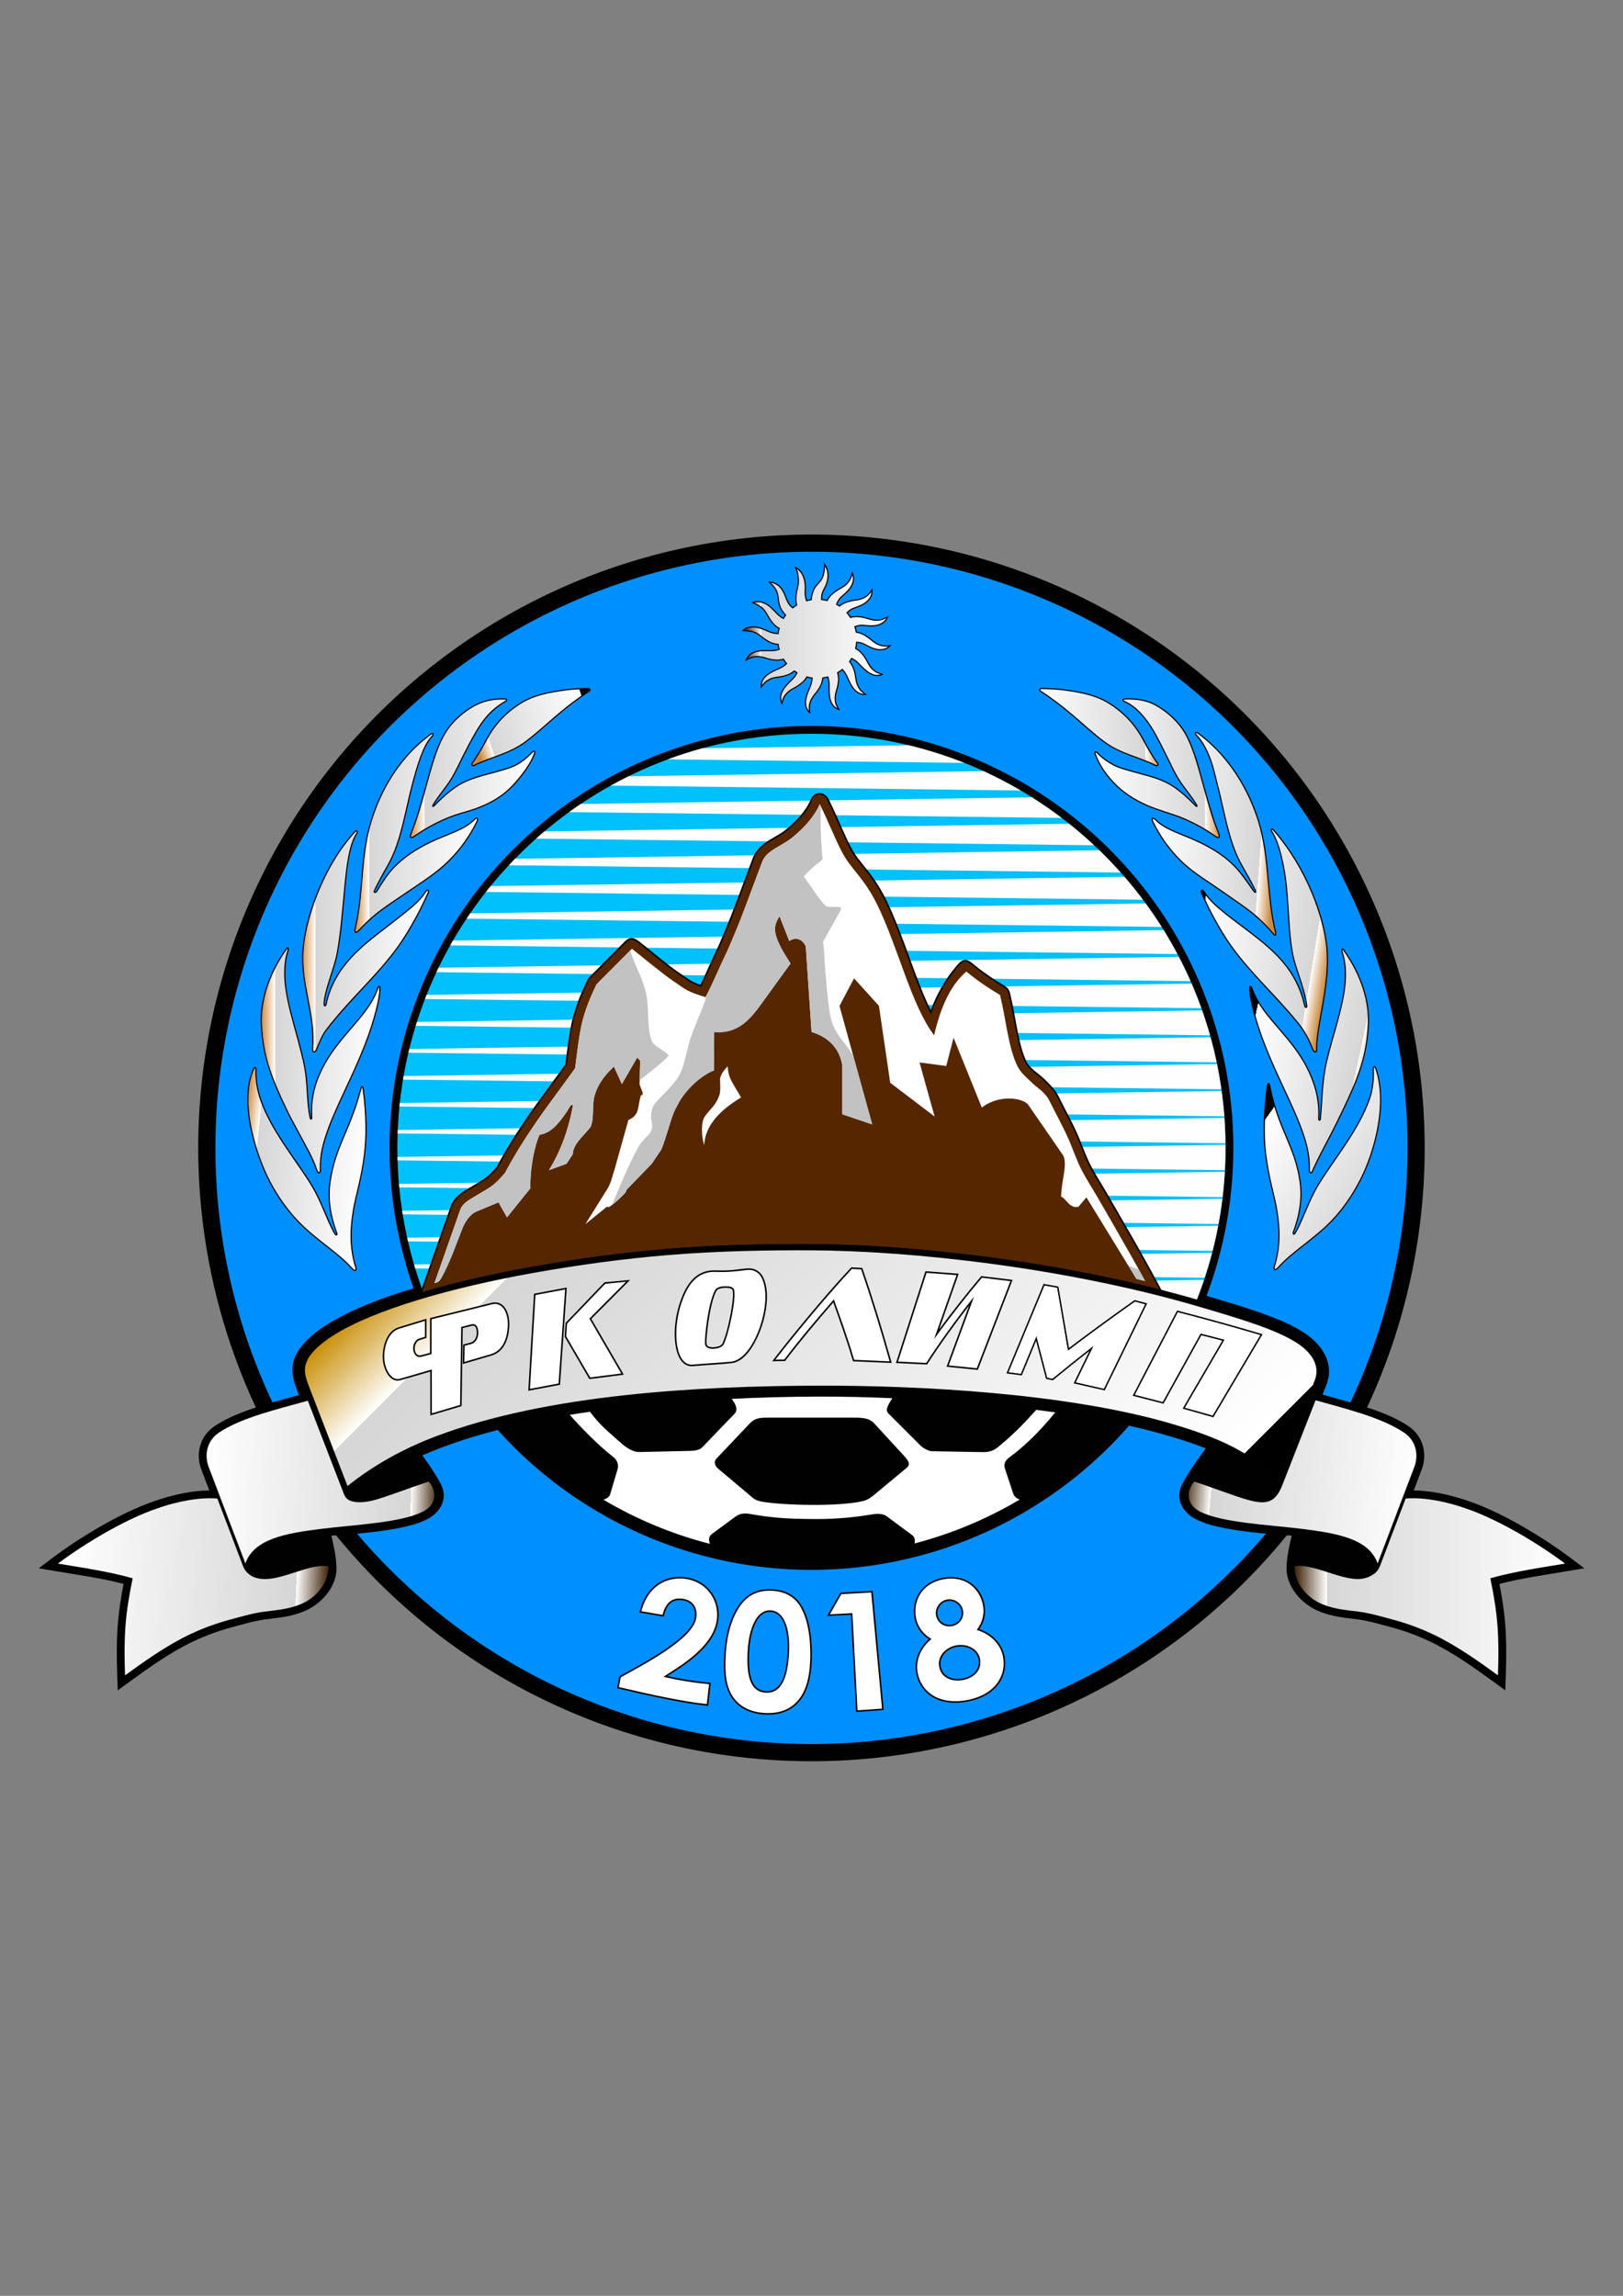 <?xml version="1.0" encoding="UTF-8" standalone="no"?>
<svg
   xmlns:dc="http://purl.org/dc/elements/1.1/"
   xmlns:cc="http://creativecommons.org/ns#"
   xmlns:rdf="http://www.w3.org/1999/02/22-rdf-syntax-ns#"
   xmlns:svg="http://www.w3.org/2000/svg"
   xmlns="http://www.w3.org/2000/svg"
   xmlns:xlink="http://www.w3.org/1999/xlink"
   viewBox="0 0 595.276 841.89"
   id="svg463"
   height="841.89"
   width="595.276"
   version="1.1">
  <rect x="0" y="0" width="595.276" height="841.89" fill="#808080" stroke="none"/>
  <defs
     id="defs467" />
  <g
     id="Layer1000">
    <path
       id="path2"
       style="fill:#020101;fill-rule:evenodd"
       d="M 297.622,196.031 A 224.914,224.914 0 0 1 522.536,420.945 224.914,224.914 0 1 1 297.622,196.031 Z" />
    <path
       id="path4"
       style="fill:#008fff;fill-rule:evenodd"
       d="M 297.622,202.332 A 218.613,218.612 0 0 1 516.234,420.945 218.613,218.612 0 1 1 297.622,202.332 Z" />
    <path
       id="path6"
       style="fill:#020101;fill-rule:evenodd"
       d="M 297.622,266.208 A 154.737,154.737 0 0 1 452.359,420.945 154.737,154.737 0 1 1 297.622,266.208 Z" />
    <path
       id="path8"
       style="fill:#00c1fb;fill-rule:evenodd"
       d="m 297.622,269.072 c 83.863,0 151.873,68.01 151.873,151.872 0,38 -13.964,72.746 -37.039,99.383 -51.128,-13.111 -159.295,-17.098 -228.464,1.37 -23.791,-26.811 -38.241,-62.098 -38.241,-100.754 0,-83.863 68.01,-151.872 151.872,-151.872 z" />
    <path
       id="path10"
       style="fill:#020101;fill-rule:evenodd"
       d="m 301.544,219.644 c 0.58,0.07 1.149,0.174 1.707,0.309 0.677,-1.192 1.571,-2.181 2.979,-3.212 1.626,-1.19 3.334,-1.7 4.662,-3.343 0.423,-0.524 0.704,-0.993 0.921,-1.524 0.301,-0.74 0.529,-1.59 0.715,-2.387 0.41,0.782 0.614,1.441 0.7,2.269 0.106,1.025 -0.147,2.001 -0.616,2.988 -0.763,1.603 -2.377,3.014 -3.712,4.159 -0.84,0.72 -1.385,1.62 -1.781,2.602 0.259,0.15 0.513,0.307 0.762,0.472 0.995,-0.758 2.124,-1.3 3.671,-1.719 1.945,-0.526 3.722,-0.388 5.552,-1.444 0.745,-0.43 1.24,-0.86 1.728,-1.459 0.449,-0.553 0.702,-0.917 1.113,-1.736 0.113,0.783 0.144,1.61 -0.039,2.377 -0.252,1.052 -0.855,1.909 -1.68,2.692 -1.288,1.222 -3.302,1.958 -4.959,2.546 -0.901,0.319 -1.644,0.844 -2.296,1.48 0.391,0.458 0.754,0.94 1.086,1.444 1.32,-0.321 2.644,-0.35 4.348,-0.041 1.982,0.361 3.527,1.249 5.634,1.082 0.727,-0.058 1.293,-0.193 1.873,-0.435 0.685,-0.284 1.355,-0.563 2.051,-1.025 -0.344,0.8 -0.512,1.23 -0.962,1.822 -0.687,0.903 -1.629,1.445 -2.754,1.812 -1.688,0.55 -3.823,0.349 -5.572,0.168 -0.997,-0.103 -1.934,0.071 -2.833,0.393 0.169,0.55 0.306,1.114 0.411,1.689 1.245,0.228 2.413,0.705 3.776,1.582 1.693,1.092 2.781,2.504 4.791,3.155 1.466,0.474 2.944,0.408 4.213,0.075 -0.459,0.557 -1.037,1.08 -1.729,1.457 -0.95,0.518 -1.99,0.644 -3.124,0.555 -1.77,-0.138 -3.666,-1.14 -5.213,-1.977 -0.815,-0.441 -1.674,-0.643 -2.553,-0.708 -0.066,0.652 -0.175,1.293 -0.324,1.918 1.203,0.714 2.185,1.64 3.197,3.102 1.147,1.656 1.611,3.378 3.219,4.749 0.41,0.35 0.788,0.608 1.193,0.815 0.799,0.409 1.577,0.685 2.436,0.927 -0.665,0.351 -0.961,0.469 -1.648,0.591 -1.141,0.203 -2.151,-0.039 -3.239,-0.594 -1.565,-0.796 -3.077,-2.317 -4.28,-3.587 -0.804,-0.849 -1.597,-1.466 -2.522,-1.936 -0.174,0.295 -0.359,0.583 -0.553,0.865 0.799,1.022 1.362,2.175 1.794,3.776 0.524,1.945 0.383,3.723 1.438,5.554 0.705,1.223 1.815,2.14 2.906,2.844 -0.782,0.112 -1.318,0.14 -2.084,-0.034 -1.041,-0.237 -1.88,-0.807 -2.661,-1.634 -1.206,-1.276 -2.052,-3.178 -2.757,-4.776 -0.446,-1.012 -0.953,-1.825 -1.609,-2.547 -0.454,0.361 -0.93,0.696 -1.425,1.002 0.323,1.291 0.363,2.597 0.083,4.272 -0.332,1.987 -1.2,3.545 -1.003,5.649 0.145,1.552 0.808,2.66 1.562,3.885 -0.92,-0.406 -1.576,-0.606 -2.251,-1.211 -0.693,-0.62 -1.145,-1.412 -1.472,-2.371 -0.566,-1.663 -0.544,-3.743 -0.521,-5.49 0.015,-1.119 -0.111,-2.078 -0.414,-3.018 -0.483,0.126 -0.976,0.228 -1.477,0.305 -0.191,1.341 -0.653,2.58 -1.567,4.044 -1.068,1.709 -2.466,2.816 -3.088,4.835 -0.459,1.489 -0.25,2.62 -0.053,4.114 -0.608,-0.474 -1.052,-0.919 -1.445,-1.599 -0.534,-0.924 -0.689,-1.927 -0.615,-3.062 0.113,-1.753 0.93,-3.666 1.62,-5.271 0.457,-1.062 0.709,-2.024 0.779,-3.045 -0.545,-0.079 -1.079,-0.188 -1.603,-0.325 -0.671,1.063 -1.543,1.967 -2.853,2.901 -1.64,1.17 -3.355,1.658 -4.703,3.285 -0.994,1.2 -1.296,2.42 -1.626,3.876 -0.329,-0.605 -0.68,-1.507 -0.746,-2.378 -0.073,-0.964 0.168,-1.872 0.629,-2.811 0.775,-1.576 2.262,-3.031 3.514,-4.25 0.773,-0.752 1.349,-1.493 1.792,-2.334 -0.233,-0.144 -0.462,-0.295 -0.686,-0.451 -1.034,0.804 -2.198,1.366 -3.817,1.791 -1.949,0.511 -3.725,0.358 -5.563,1.4 -1.356,0.769 -2.166,1.83 -2.929,3.014 -0.025,-0.74 -0.064,-1.357 0.086,-2.085 0.227,-1.099 0.815,-1.969 1.68,-2.776 1.284,-1.198 3.191,-2.03 4.794,-2.725 1.025,-0.444 1.848,-0.951 2.58,-1.613 -0.337,-0.428 -0.65,-0.876 -0.938,-1.34 -1.34,0.338 -2.679,0.375 -4.41,0.064 -1.983,-0.357 -3.53,-1.244 -5.636,-1.073 -1.553,0.126 -2.612,0.734 -3.926,1.472 0.253,-0.712 0.567,-1.351 1.075,-1.979 0.655,-0.81 1.515,-1.312 2.575,-1.658 1.669,-0.545 3.75,-0.498 5.496,-0.453 1.148,0.03 2.131,-0.091 3.099,-0.402 -0.124,-0.476 -0.226,-0.961 -0.302,-1.454 -1.487,-0.174 -2.811,-0.65 -4.398,-1.668 -1.584,-1.017 -2.939,-2.55 -4.821,-3.006 -1.314,-0.319 -2.593,-0.356 -3.938,-0.458 0.423,-0.477 0.988,-0.982 1.675,-1.277 0.967,-0.416 2.091,-0.482 3.126,-0.402 1.738,0.134 3.412,0.875 4.986,1.575 1.163,0.518 2.211,0.786 3.35,0.836 0.078,-0.536 0.184,-1.063 0.319,-1.579 -1.165,-0.705 -2.127,-1.62 -3.117,-3.045 -1.074,-1.546 -1.739,-3.481 -3.303,-4.623 -1.104,-0.806 -2.459,-1.512 -3.538,-1.93 0.743,-0.389 1.47,-0.535 2.295,-0.542 0.801,-0.006 1.625,0.155 2.328,0.432 0.944,0.371 1.668,0.871 2.444,1.512 1.009,0.835 1.844,1.862 2.788,2.765 0.594,0.568 1.189,1.019 1.843,1.38 0.191,-0.307 0.393,-0.607 0.606,-0.899 -1.085,-1.194 -1.965,-2.54 -2.321,-4.17 -0.395,-1.813 -0.258,-3.571 -1.26,-5.216 -0.681,-1.118 -1.645,-2.089 -2.596,-2.988 0.856,0.005 1.634,0.1 2.427,0.417 1.169,0.469 2.131,1.25 2.881,2.364 1.74,2.585 1.465,4.781 3.771,6.605 0.371,-0.287 0.756,-0.557 1.154,-0.809 -0.289,-1.536 -0.283,-3.102 0.041,-4.776 0.339,-1.751 0.761,-2.871 0.628,-4.714 -0.047,-0.656 -0.112,-1.393 -0.265,-2.091 -0.204,-0.928 -0.493,-1.686 -1.06,-2.461 1.123,0.214 2.076,1.06 2.742,1.957 0.896,1.205 1.296,2.677 1.511,4.282 0.104,0.774 0.088,1.507 0.055,2.284 -0.066,1.508 0.039,2.615 0.388,3.751 0.448,-0.12 0.905,-0.22 1.369,-0.297 0.227,-1.841 0.671,-3.63 1.896,-5.123 1.008,-1.229 1.972,-1.94 2.449,-3.547 0.265,-0.897 0.432,-1.897 0.491,-2.854 0.042,-0.681 0.04,-1.226 0.054,-1.909 0.521,0.622 0.93,1.366 1.235,2.118 0.721,1.772 0.581,3.527 -8e-4,5.439 -0.277,0.91 -0.682,1.63 -1.108,2.465 -0.602,1.18 -0.811,2.187 -0.792,3.314 z" />
    <defs
       id="defs29">
      <linearGradient
         id="grad1">
        <stop
           id="stop12"
           stop-opacity="1"
           stop-color="#3a1e01"
           offset="0%" />
        <stop
           id="stop14"
           stop-opacity="1"
           stop-color="#ffffff"
           offset="12%" />
        <stop
           id="stop16"
           stop-opacity="1"
           stop-color="#d6d6d6"
           offset="0%" />
        <stop
           id="stop18"
           stop-opacity="1"
           stop-color="#ffffff"
           offset="83887360%" />
        <stop
           id="stop20"
           stop-opacity="1"
           stop-color="#ffffff"
           offset="0%" />
        <stop
           id="stop22"
           stop-opacity="1"
           stop-color="#ffffff"
           offset="5%" />
        <stop
           id="stop24"
           stop-opacity="1"
           stop-color="#000000"
           offset="0%" />
        <stop
           id="stop26"
           stop-opacity="1"
           stop-color="#ffffff"
           offset="1056964608%" />
      </linearGradient>
    </defs>
    <path
       id="path31"
       style="fill:url(#grad1)"
       d="m 301.136,220.032 c 0.804,0.077 1.588,0.22 2.347,0.424 0.938,-1.815 1.917,-2.575 3,-3.368 1.61,-1.178 3.321,-1.66 4.742,-3.42 0.625,-0.773 1.015,-1.453 1.362,-2.817 0.473,1.385 0.165,2.597 -0.364,3.708 -0.72,1.512 -2.303,2.901 -3.605,4.017 -0.911,0.781 -1.537,1.761 -2.033,3.123 0.457,0.249 0.899,0.522 1.324,0.817 1.406,-1.176 2.532,-1.513 3.754,-1.844 1.926,-0.521 3.695,-0.356 5.655,-1.487 0.86,-0.497 1.469,-0.991 2.284,-2.14 -0.057,1.463 -0.78,2.483 -1.673,3.33 -1.216,1.153 -3.191,1.879 -4.808,2.453 -1.019,0.361 -1.88,0.957 -2.737,1.87 0.55,0.61 1.048,1.268 1.487,1.966 1.931,-0.55 3.147,-0.364 4.455,-0.126 1.963,0.357 3.49,1.267 5.745,1.087 0.991,-0.079 1.753,-0.264 2.981,-0.951 -0.68,1.297 -1.771,1.907 -2.941,2.288 -1.593,0.519 -3.689,0.326 -5.395,0.149 -1.117,-0.116 -2.188,0.07 -3.411,0.567 0.254,0.75 0.447,1.529 0.574,2.329 1.833,0.254 2.843,0.867 3.913,1.556 1.677,1.081 2.739,2.506 4.891,3.203 0.945,0.306 1.72,0.427 3.118,0.262 -1.124,0.938 -2.365,1.084 -3.592,0.988 -1.67,-0.13 -3.533,-1.111 -5.042,-1.927 -0.932,-0.504 -1.93,-0.746 -3.149,-0.778 -0.065,0.89 -0.211,1.756 -0.431,2.593 1.83,0.995 2.572,2.004 3.344,3.119 1.136,1.64 1.572,3.363 3.293,4.831 0.756,0.644 1.426,1.053 2.78,1.436 -1.397,0.436 -2.468,0.152 -3.565,-0.407 -1.494,-0.76 -3.026,-2.299 -4.163,-3.499 -0.82,-0.866 -1.713,-1.615 -3.008,-2.201 -0.28,0.504 -0.589,0.989 -0.925,1.454 1.245,1.455 1.589,2.607 1.927,3.859 0.518,1.926 0.351,3.696 1.48,5.656 0.496,0.861 0.99,1.47 2.138,2.286 -1.463,-0.058 -2.446,-0.725 -3.292,-1.62 -1.151,-1.219 -2.009,-3.141 -2.676,-4.654 -0.461,-1.046 -1.022,-2.013 -1.968,-2.959 -0.615,0.517 -1.274,0.983 -1.971,1.392 0.557,1.89 0.389,3.098 0.172,4.397 -0.33,1.967 -1.218,3.507 -1.008,5.759 0.093,0.989 0.288,1.749 0.993,2.968 -1.306,-0.662 -1.922,-1.677 -2.32,-2.843 -0.54,-1.587 -0.52,-3.692 -0.497,-5.345 0.015,-1.153 -0.095,-2.276 -0.572,-3.545 -0.696,0.202 -1.415,0.353 -2.15,0.447 -0.202,2.002 -0.825,3.065 -1.53,4.195 -1.058,1.691 -2.467,2.774 -3.135,4.935 -0.293,0.95 -0.403,1.726 -0.218,3.122 -0.954,-1.111 -1.134,-2.285 -1.055,-3.514 0.108,-1.673 0.932,-3.609 1.586,-5.129 0.467,-1.084 0.799,-2.189 0.831,-3.59 -0.774,-0.091 -1.53,-0.244 -2.261,-0.454 -0.913,1.606 -1.855,2.317 -2.89,3.056 -1.624,1.158 -3.341,1.619 -4.785,3.36 -0.634,0.765 -1.033,1.441 -1.396,2.801 -0.456,-1.391 -0.174,-2.545 0.37,-3.65 0.74,-1.504 2.243,-2.978 3.428,-4.131 0.803,-0.782 1.502,-1.626 2.054,-2.807 -0.44,-0.256 -0.866,-0.534 -1.275,-0.834 -1.476,1.254 -2.637,1.592 -3.899,1.923 -1.93,0.506 -3.698,0.327 -5.666,1.442 -0.864,0.49 -1.477,0.98 -2.3,2.122 0.068,-1.463 0.742,-2.441 1.642,-3.281 1.226,-1.143 3.154,-1.987 4.672,-2.645 1.056,-0.457 2.033,-1.016 2.993,-1.969 -0.492,-0.592 -0.937,-1.225 -1.33,-1.892 -1.972,0.579 -3.201,0.392 -4.527,0.154 -1.964,-0.354 -3.492,-1.261 -5.747,-1.078 -0.99,0.081 -1.752,0.266 -2.98,0.956 0.678,-1.298 1.701,-1.901 2.871,-2.284 1.594,-0.521 3.698,-0.474 5.351,-0.432 1.177,0.031 2.323,-0.07 3.631,-0.557 -0.201,-0.693 -0.352,-1.407 -0.448,-2.139 -2.242,-0.188 -3.354,-0.857 -4.541,-1.619 -1.679,-1.078 -2.952,-2.577 -4.952,-3.063 -0.978,-0.237 -1.776,-0.292 -3.063,-0.39 1.049,-0.891 2.562,-0.996 3.791,-0.901 1.673,0.129 3.333,0.867 4.844,1.539 1.16,0.516 2.345,0.878 3.901,0.881 0.09,-0.766 0.242,-1.513 0.449,-2.237 -1.774,-0.978 -2.507,-1.972 -3.27,-3.07 -1.138,-1.638 -1.741,-3.511 -3.403,-4.724 -0.813,-0.593 -1.529,-0.95 -2.681,-1.532 1.069,-0.308 2.367,-0.15 3.356,0.239 0.918,0.361 1.572,0.819 2.327,1.443 0.956,0.79 1.872,1.891 2.765,2.744 0.64,0.612 1.357,1.178 2.299,1.637 0.306,-0.523 0.644,-1.025 1.011,-1.504 -1.519,-1.597 -2.163,-2.839 -2.465,-4.224 -0.424,-1.95 -0.242,-3.59 -1.313,-5.348 -0.524,-0.861 -1.049,-1.462 -1.946,-2.31 1.892,0.361 3.106,1.336 3.934,2.567 1.782,2.647 1.42,4.965 4.133,6.91 0.515,-0.418 1.06,-0.801 1.63,-1.145 -0.433,-2.008 -0.263,-3.64 -0.019,-4.902 0.379,-1.96 0.782,-2.788 0.635,-4.826 -0.072,-1.005 -0.194,-2.552 -0.827,-3.684 2.127,1.4 2.65,3.599 2.9,5.46 0.302,2.244 -0.438,3.574 0.599,6.501 0.657,-0.196 1.333,-0.346 2.026,-0.445 0.207,-1.879 0.613,-3.728 1.841,-5.225 1.019,-1.242 2.016,-1.969 2.528,-3.697 0.286,-0.968 0.505,-2.26 0.531,-3.493 1.281,2.196 0.973,4.245 0.426,6.041 -0.708,2.326 -2.068,3.045 -1.897,6.293 z" />
    <g
       id="Layer1001">
      <path
         id="path33"
         style="fill:#020101;fill-rule:evenodd"
         d="m 158.988,295.382 c 0.044,-0.035 0.082,-0.071 0.104,-0.094 2.516,-2.588 5.147,-5.048 8.154,-7.06 4.92,-3.293 10.811,-4.258 16.375,-5.924 2.02,-0.605 3.892,-1.103 5.769,-2.117 2.064,-1.115 3.949,-2.748 5.585,-4.416 0.27,-0.275 0.731,-0.746 1.148,-0.459 0.424,0.292 0.139,0.997 0.004,1.377 -1.492,4.206 -6.053,9.947 -9.336,12.977 -1.809,1.67 -3.755,3.067 -5.907,4.261 -1.992,1.105 -4.083,2.028 -6.217,2.822 -2.459,0.914 -5.016,1.506 -7.501,2.337 -3.444,1.15 -6.725,2.707 -9.886,4.485 -1.815,1.021 -3.548,2.135 -5.251,3.334 -1.317,0.927 -2.149,0.364 -1.495,-1.272 2.193,-5.485 3.691,-10.877 5.268,-16.545 1.93,-6.937 4.138,-16.32 8.413,-22.143 2.38,-3.241 5.625,-6.04 9.093,-8.055 3.632,-2.11 7.474,-2.929 11.663,-2.792 0.363,0.012 0.938,0.01 1.064,0.444 0.131,0.451 -0.385,0.745 -0.704,0.931 -4.816,2.81 -7.711,6.257 -10.484,10.982 -1.755,2.99 -3.355,6.057 -4.912,9.153 -1.527,3.035 -2.884,6.171 -4.771,9.009 -0.958,1.442 -2.012,2.813 -3.049,4.198 -1.084,1.448 -2.134,2.904 -3.066,4.457 -0.015,0.024 -0.037,0.065 -0.06,0.111 z m 14.051,-15.665 c 1.364,-1.887 2.487,-3.77 3.647,-5.779 1.149,-1.992 2.163,-4.124 3.461,-6.019 2.856,-4.171 6.229,-7.416 10.486,-10.108 5.134,-3.246 10.83,-4.228 16.739,-5.032 2.653,-0.361 5.344,-0.445 8.017,-0.522 0.447,-0.013 1.121,0.049 1.196,0.614 0.042,0.312 -0.181,0.647 -0.437,0.811 -4.016,2.585 -7.812,5.51 -11.46,8.588 -3.982,3.361 -7.794,6.986 -11.995,10.074 -5.839,4.292 -12.465,5.438 -18.799,8.566 -0.704,0.348 -1.484,-0.322 -0.855,-1.192 z m -58.966,130.396 c 0.04,-0.104 0.051,-0.277 0.051,-0.336 -0.32,-5.327 0.432,-10.085 2.463,-15.013 1.722,-4.179 3.962,-7.793 6.688,-11.379 3.26,-4.289 7.032,-8.158 10.258,-12.45 1.924,-2.56 3.534,-5.123 4.654,-8.149 0.142,-0.384 0.414,-1.387 0.982,-1.263 0.462,0.101 0.415,0.706 0.405,1.062 -0.075,2.712 -0.819,5.882 -1.504,8.501 -1.073,4.102 -2.449,8.171 -3.984,12.122 -2.174,5.599 -4.693,11.03 -7.227,16.472 -2.24,4.81 -4.532,9.673 -6.34,14.664 -1.722,4.753 -2.954,9.371 -2.789,14.488 0.003,0.083 0.002,0.166 -0.002,0.248 -0.021,0.426 -0.138,1.094 -0.636,1.205 -0.701,0.156 -1.071,-0.971 -1.234,-1.453 -1.394,-4.124 -3.491,-7.644 -5.509,-11.457 -1.704,-3.221 -3.539,-6.4 -5.123,-9.68 -5.361,-11.108 -9.026,-19.783 -9.595,-32.226 -0.44,-9.619 3.625,-19.687 9.087,-27.432 0.197,-0.28 0.474,-0.795 0.9,-0.633 0.474,0.179 0.262,0.907 0.199,1.274 l -0.005,0.029 -0.009,0.028 c -2.64,8.341 -0.204,18.024 2.025,26.198 1.288,4.723 2.623,9.46 3.709,14.232 0.656,2.885 1.011,5.766 1.232,8.711 0.194,2.591 0.288,5.195 0.558,7.78 0.146,1.402 0.347,2.796 0.64,4.175 0.013,0.059 0.054,0.2 0.107,0.282 z m 9.248,42.143 c -2.268,-6.032 -3.435,-12.325 -2.498,-18.751 0.675,-4.638 1.842,-8.783 3.556,-13.133 1.177,-2.987 2.495,-5.92 3.689,-8.902 1.536,-3.838 2.846,-7.703 3.941,-11.69 0.109,-0.399 0.234,-1.484 0.774,-1.485 0.436,-0.001 0.52,0.504 0.598,0.827 l 0.005,0.021 0.003,0.021 c 1.09,7.794 1.506,16.3 0.532,24.132 -0.498,3.995 -1.242,7.876 -2.151,11.795 -0.69,2.976 -1.47,5.961 -1.963,8.977 -1.139,6.97 -1.249,13.627 0.848,20.452 0.132,0.431 0.298,1.164 -0.144,1.471 -0.6,0.417 -1.413,-0.506 -1.764,-0.893 -2.493,-2.754 -5.462,-5.127 -8.375,-7.42 -3.188,-2.51 -6.394,-4.977 -9.338,-7.778 -5.632,-5.358 -10.425,-12.231 -13.653,-19.296 -4.757,-10.411 -9.561,-27.573 -4.604,-38.551 0.147,-0.325 0.346,-0.876 0.796,-0.822 0.498,0.059 0.522,0.765 0.559,1.143 l 0.003,0.032 -0.002,0.032 c -0.182,3.339 0.48,7.162 1.532,10.341 1.553,4.694 4.01,9.202 6.606,13.395 2.362,3.814 4.934,7.485 7.48,11.176 2.125,3.08 4.373,6.296 6.119,9.605 0.549,1.041 1.062,2.1 1.556,3.167 1.03,2.23 1.966,4.499 2.941,6.753 0.793,1.834 1.635,3.774 2.667,5.486 0.043,0.072 0.203,0.301 0.305,0.291 0.06,-0.067 0.009,-0.303 -0.015,-0.396 z m -4.141,-83.627 c 0.072,-0.051 0.156,-0.206 0.195,-0.292 2.41,-11.926 10.411,-19.455 19.606,-26.544 3.031,-2.337 6.073,-4.661 9.066,-7.047 2.482,-1.979 5.941,-4.726 7.587,-7.453 0.253,-0.419 0.89,-1.359 1.496,-0.977 0.414,0.261 0.266,0.823 0.102,1.183 -1.416,3.111 -2.876,6.221 -4.526,9.216 -1.938,3.519 -3.967,7.022 -6.311,10.289 -3.065,4.272 -6.459,8.213 -10.011,12.082 -5.708,6.216 -11.452,12.101 -16.611,18.82 -1.391,1.811 -2.64,4.823 -3.475,6.994 -0.033,0.085 -0.07,0.168 -0.112,0.248 -0.204,0.392 -0.609,0.907 -1.114,0.813 -0.736,-0.138 -0.671,-1.303 -0.632,-1.845 0.467,-6.344 -0.664,-12.178 -1.865,-18.355 -1.198,-6.155 -2.19,-11.948 -1.582,-18.257 1.151,-11.941 6.822,-25.988 13.58,-35.805 1.63,-2.368 3.409,-4.638 5.351,-6.759 0.957,-1.045 1.838,-0.335 0.985,0.999 -2.897,4.526 -3.729,14.243 -4.237,19.588 -0.754,7.944 -1.313,16.041 -2.741,23.894 -0.485,2.662 -1.351,5.327 -2.179,7.902 -1.046,3.252 -2.541,7.46 -2.659,10.863 -0.003,0.089 0.012,0.352 0.087,0.444 z m 10.91,-28.376 c 2.913,-12.089 1.929,-24.735 5.143,-36.793 3.593,-13.481 11.161,-26.008 22.51,-34.331 1.113,-0.815 1.85,0.034 0.796,1.143 -3.504,3.684 -5.792,12.632 -7.087,17.523 -1.964,7.416 -3.186,15.043 -5.709,22.308 -0.948,2.73 -2.116,5.343 -3.565,7.843 -1.652,2.852 -3.189,5.76 -4.641,8.719 -0.299,0.609 0.261,0.382 0.451,0.09 1.979,-3.244 3.886,-6.335 6.551,-9.068 3.75,-3.845 8.585,-6.883 13.417,-9.167 2.741,-1.295 5.554,-2.345 8.337,-3.531 2.306,-0.983 4.647,-2.1 6.578,-3.724 0.321,-0.27 0.629,-0.553 0.924,-0.849 1.193,-1.2 1.993,-0.418 1.32,0.969 -2.609,5.377 -6.063,10.207 -10.301,14.422 -3.738,3.716 -8.003,6.606 -12.351,9.541 -2.815,1.9 -5.642,3.783 -8.441,5.707 -2.528,1.738 -5.072,3.507 -7.377,5.537 -1.722,1.517 -3.336,3.118 -4.901,4.798 -0.068,0.073 -0.138,0.143 -0.21,0.212 -0.293,0.278 -0.743,0.634 -1.172,0.456 -0.64,-0.266 -0.392,-1.307 -0.272,-1.806 z" />
      <defs
         id="defs50">
        <linearGradient
           id="grad2">
          <stop
             id="stop35"
             stop-opacity="1"
             stop-color="#cc8a40"
             offset="0%" />
          <stop
             id="stop37"
             stop-opacity="1"
             stop-color="#ffffff"
             offset="12%" />
          <stop
             id="stop39"
             stop-opacity="1"
             stop-color="#d6d6d6"
             offset="0%" />
          <stop
             id="stop41"
             stop-opacity="1"
             stop-color="#ffffff"
             offset="83887360%" />
          <stop
             id="stop43"
             stop-opacity="1"
             stop-color="#ffffff"
             offset="0%" />
          <stop
             id="stop45"
             stop-opacity="1"
             stop-color="#ffffff"
             offset="5%" />
          <stop
             id="stop47"
             stop-opacity="1"
             stop-color="#000000"
             offset="0%" />
        </linearGradient>
      </defs>
      <path
         id="path52"
         style="fill:url(#grad2)"
         d="m 130.509,340.353 c 2.918,-12.108 1.92,-24.703 5.14,-36.783 2.749,-10.315 9.1,-24.379 22.349,-34.095 0.649,-0.475 0.933,-0.239 0.23,0.5 -3.146,3.308 -5.259,10.413 -7.191,17.709 -1.856,7.009 -3.216,15.125 -5.7,22.277 -0.972,2.798 -2.117,5.329 -3.531,7.769 -1.59,2.745 -3.091,5.558 -4.655,8.745 -0.516,1.052 0.652,1.35 1.202,0.506 2.595,-4.256 4.133,-6.573 6.493,-8.994 3.017,-3.093 7.408,-6.296 13.293,-9.079 6.466,-3.056 12.167,-4.373 15.96,-8.19 0.933,-0.938 1.013,-0.312 0.629,0.479 -2.511,5.176 -5.871,9.982 -10.217,14.304 -3.755,3.734 -7.919,6.541 -12.289,9.49 -2.814,1.899 -5.591,3.748 -8.444,5.709 -2.517,1.73 -5.125,3.549 -7.417,5.568 -1.386,1.221 -2.926,2.675 -4.931,4.827 -0.512,0.549 -1.4,1.242 -0.921,-0.744 z" />
      <defs
         id="defs69">
        <linearGradient
           id="grad3">
          <stop
             id="stop54"
             stop-opacity="1"
             stop-color="#cc8a40"
             offset="0%" />
          <stop
             id="stop56"
             stop-opacity="1"
             stop-color="#ffffff"
             offset="12%" />
          <stop
             id="stop58"
             stop-opacity="1"
             stop-color="#d6d6d6"
             offset="0%" />
          <stop
             id="stop60"
             stop-opacity="1"
             stop-color="#ffffff"
             offset="83887360%" />
          <stop
             id="stop62"
             stop-opacity="1"
             stop-color="#ffffff"
             offset="0%" />
          <stop
             id="stop64"
             stop-opacity="1"
             stop-color="#ffffff"
             offset="5%" />
          <stop
             id="stop66"
             stop-opacity="1"
             stop-color="#000000"
             offset="0%" />
        </linearGradient>
      </defs>
      <path
         id="path71"
         style="fill:url(#grad3)"
         d="m 114.871,384.147 c 0.967,-13.142 -4.717,-23.433 -3.448,-36.602 1.084,-11.246 7.269,-29.695 18.82,-42.315 0.566,-0.618 0.884,-0.426 0.306,0.477 -2.584,4.037 -3.548,11.827 -4.303,19.779 -0.86,9.057 -1.415,16.596 -2.736,23.858 -1.095,6.017 -4.664,13.616 -4.845,18.827 -0.034,0.977 0.714,1.28 1.123,0.298 2.427,-12.093 10.754,-19.626 19.457,-26.334 2.882,-2.222 6.141,-4.715 9.071,-7.052 3.321,-2.648 6.224,-5.143 7.687,-7.567 0.722,-1.195 1.214,-1.016 0.84,-0.194 -1.528,3.355 -2.974,6.396 -4.511,9.187 -2.094,3.803 -4.086,7.184 -6.284,10.246 -8.185,11.407 -17.277,18.729 -26.614,30.891 -1.174,1.528 -2.529,4.486 -3.535,7.102 -0.293,0.762 -1.186,1.556 -1.028,-0.599 z" />
      <defs
         id="defs89">
        <linearGradient
           id="grad4">
          <stop
             id="stop73"
             stop-opacity="1"
             stop-color="#cc8a40"
             offset="0%" />
          <stop
             id="stop75"
             stop-opacity="1"
             stop-color="#ffffff"
             offset="12%" />
          <stop
             id="stop77"
             stop-opacity="1"
             stop-color="#d6d6d6"
             offset="0%" />
          <stop
             id="stop79"
             stop-opacity="1"
             stop-color="#ffffff"
             offset="83887360%" />
          <stop
             id="stop81"
             stop-opacity="1"
             stop-color="#ffffff"
             offset="0%" />
          <stop
             id="stop83"
             stop-opacity="1"
             stop-color="#ffffff"
             offset="5%" />
          <stop
             id="stop85"
             stop-opacity="1"
             stop-color="#000000"
             offset="0%" />
        </linearGradient>
        <linearGradient
           gradientUnits="objectBoundingBox"
           gradientTransform="rotate(-80,0.5,0.5)"
           y2="1"
           x2="0"
           y1="0"
           x1="0"
           id="grad5"
           xlink:href="#grad4" />
      </defs>
      <path
         id="path91"
         style="fill:url(#grad5)"
         d="m 129.066,464.807 c -4.833,-5.337 -11.73,-9.507 -17.736,-15.22 -5.585,-5.314 -10.367,-12.178 -13.559,-19.163 -4.293,-9.394 -9.679,-26.954 -4.604,-38.196 0.319,-0.707 0.433,-0.881 0.535,0.186 -0.174,3.197 0.433,7.113 1.553,10.5 4.192,12.672 15.58,25.422 20.232,34.242 2.851,5.406 4.972,11.772 7.176,15.428 0.503,0.834 1.352,0.566 1.068,-0.459 -2.847,-7.564 -3.206,-13.597 -2.483,-18.558 1.921,-13.187 6.83,-17.842 11.174,-33.674 0.338,-1.232 0.328,-1.548 0.54,-0.671 1.349,9.649 1.281,17.996 0.531,24.02 -1.17,9.399 -3.173,15.018 -4.111,20.756 -1.091,6.675 -1.346,13.463 0.861,20.647 0.239,0.781 0.27,1.762 -1.178,0.163 z" />
      <defs
         id="defs108">
        <linearGradient
           id="grad6">
          <stop
             id="stop93"
             stop-opacity="1"
             stop-color="#cc8a40"
             offset="0%" />
          <stop
             id="stop95"
             stop-opacity="1"
             stop-color="#ffffff"
             offset="12%" />
          <stop
             id="stop97"
             stop-opacity="1"
             stop-color="#d6d6d6"
             offset="0%" />
          <stop
             id="stop99"
             stop-opacity="1"
             stop-color="#ffffff"
             offset="83887360%" />
          <stop
             id="stop101"
             stop-opacity="1"
             stop-color="#ffffff"
             offset="0%" />
          <stop
             id="stop103"
             stop-opacity="1"
             stop-color="#ffffff"
             offset="5%" />
          <stop
             id="stop105"
             stop-opacity="1"
             stop-color="#000000"
             offset="0%" />
        </linearGradient>
      </defs>
      <path
         id="path110"
         style="fill:url(#grad6)"
         d="m 116.265,428.693 c -1.488,-4.401 -3.584,-7.831 -5.536,-11.521 -1.834,-3.466 -3.668,-6.667 -5.115,-9.666 -5.908,-12.242 -9.01,-20.19 -9.553,-32.059 -0.353,-7.726 2.318,-17.676 9.009,-27.165 0.454,-0.644 0.506,-0.736 0.324,0.321 -2.554,8.068 -0.508,17.17 2.02,26.441 1.292,4.737 2.71,9.841 3.704,14.215 1.806,7.938 1.042,14.133 2.429,20.66 0.2,0.938 1.013,0.901 1.007,-0.163 -0.369,-6.149 0.762,-10.778 2.432,-14.83 1.88,-4.562 4.195,-8.076 6.633,-11.283 3.471,-4.567 7.192,-8.371 10.26,-12.452 1.889,-2.512 3.53,-5.062 4.714,-8.258 0.461,-1.244 0.58,-1.265 0.555,-0.362 -0.108,3.893 -2.046,11.692 -5.46,20.48 -4.537,11.681 -10.183,21.794 -13.571,31.145 -1.669,4.608 -2.988,9.278 -2.815,14.648 0.026,0.811 -0.344,1.895 -1.036,-0.152 z" />
      <defs
         id="defs128">
        <linearGradient
           id="grad7">
          <stop
             id="stop112"
             stop-opacity="1"
             stop-color="#cc8a40"
             offset="0%" />
          <stop
             id="stop114"
             stop-opacity="1"
             stop-color="#ffffff"
             offset="12%" />
          <stop
             id="stop116"
             stop-opacity="1"
             stop-color="#d6d6d6"
             offset="0%" />
          <stop
             id="stop118"
             stop-opacity="1"
             stop-color="#ffffff"
             offset="83887360%" />
          <stop
             id="stop120"
             stop-opacity="1"
             stop-color="#ffffff"
             offset="0%" />
          <stop
             id="stop122"
             stop-opacity="1"
             stop-color="#ffffff"
             offset="5%" />
          <stop
             id="stop124"
             stop-opacity="1"
             stop-color="#000000"
             offset="0%" />
        </linearGradient>
        <linearGradient
           gradientUnits="objectBoundingBox"
           gradientTransform="rotate(-102,0.5,0.5)"
           y2="1"
           x2="0"
           y1="0"
           x1="0"
           id="grad8"
           xlink:href="#grad7" />
      </defs>
      <path
         id="path130"
         style="fill:url(#grad8)"
         d="m 173.388,279.968 c 1.675,-2.317 2.606,-3.972 3.671,-5.816 1.239,-2.146 2.237,-4.231 3.443,-5.992 2.966,-4.331 6.324,-7.434 10.361,-9.987 4.908,-3.103 10.23,-4.107 16.568,-4.97 2.499,-0.341 5.038,-0.434 7.971,-0.518 1.192,-0.034 0.662,0.539 0.514,0.634 -4.019,2.587 -7.846,5.534 -11.504,8.621 -3.898,3.29 -7.919,7.076 -11.973,10.056 -5.934,4.362 -12.246,5.322 -18.735,8.527 -0.189,0.093 -0.751,0.046 -0.317,-0.555 z" />
      <defs
         id="defs147">
        <linearGradient
           id="grad9">
          <stop
             id="stop132"
             stop-opacity="1"
             stop-color="#cc8a40"
             offset="0%" />
          <stop
             id="stop134"
             stop-opacity="1"
             stop-color="#ffffff"
             offset="12%" />
          <stop
             id="stop136"
             stop-opacity="1"
             stop-color="#d6d6d6"
             offset="0%" />
          <stop
             id="stop138"
             stop-opacity="1"
             stop-color="#ffffff"
             offset="83887360%" />
          <stop
             id="stop140"
             stop-opacity="1"
             stop-color="#ffffff"
             offset="0%" />
          <stop
             id="stop142"
             stop-opacity="1"
             stop-color="#ffffff"
             offset="5%" />
          <stop
             id="stop144"
             stop-opacity="1"
             stop-color="#000000"
             offset="0%" />
        </linearGradient>
      </defs>
      <path
         id="path149"
         style="fill:url(#grad9)"
         d="m 150.932,305.79 c 2.506,-6.268 3.74,-11.042 5.283,-16.589 2.303,-8.279 4.404,-16.636 8.345,-22.003 2.424,-3.302 5.701,-6.043 8.962,-7.938 3.476,-2.02 7.187,-2.872 11.434,-2.734 0.751,0.024 0.956,0.109 0.158,0.575 -5.356,3.125 -8.184,6.954 -10.638,11.136 -1.79,3.05 -3.353,6.052 -4.926,9.178 -1.514,3.01 -2.875,6.152 -4.745,8.964 -0.962,1.448 -1.997,2.791 -3.035,4.178 -1.049,1.402 -2.103,2.849 -3.09,4.493 -0.522,0.869 0.106,1.17 0.721,0.538 3.1,-3.189 5.54,-5.3 8.085,-7.003 4.862,-3.254 10.758,-4.223 16.259,-5.87 1.831,-0.548 3.789,-1.037 5.85,-2.15 1.818,-0.982 3.719,-2.485 5.687,-4.494 0.841,-0.858 0.694,-0.241 0.44,0.474 -1.449,4.085 -5.998,9.828 -9.223,12.805 -1.778,1.642 -3.65,2.995 -5.825,4.201 -1.963,1.089 -4.038,2.006 -6.159,2.795 -2.461,0.915 -5.004,1.502 -7.487,2.332 -3.478,1.161 -6.771,2.725 -9.961,4.518 -1.476,0.83 -3.122,1.833 -5.288,3.357 -0.552,0.389 -1.492,0.847 -0.849,-0.761 z" />
    </g>
    <g
       id="Layer1002">
      <path
         id="path152"
         style="fill:#020101;fill-rule:evenodd"
         d="m 438.74,295.382 c -0.023,-0.046 -0.045,-0.087 -0.06,-0.111 -0.932,-1.552 -1.982,-3.009 -3.066,-4.457 -1.037,-1.385 -2.091,-2.756 -3.049,-4.198 -1.886,-2.838 -3.244,-5.974 -4.771,-9.009 -1.593,-3.167 -3.117,-6.38 -4.912,-9.44 -2.414,-4.114 -5.974,-8.702 -10.441,-10.674 -1.251,-0.552 -0.947,-1.356 0.317,-1.397 4.161,-0.135 8.021,0.389 11.664,2.506 3.468,2.015 6.713,4.814 9.093,8.055 3.88,5.285 5.994,13.63 7.722,19.924 0.229,0.835 0.459,1.671 0.691,2.505 1.577,5.668 3.075,11.06 5.268,16.545 0.654,1.637 -0.178,2.199 -1.495,1.272 -1.703,-1.198 -3.436,-2.313 -5.251,-3.334 -3.162,-1.777 -6.442,-3.335 -9.886,-4.485 -4.699,-1.57 -9.206,-2.878 -13.575,-5.301 -2.146,-1.19 -4.154,-2.529 -6.036,-4.104 -3.954,-3.309 -7.55,-7.98 -9.35,-12.842 -0.133,-0.359 -0.42,-0.996 -0.019,-1.281 0.422,-0.299 0.901,0.227 1.169,0.5 1.685,1.72 3.475,2.991 5.585,4.13 1.877,1.014 3.749,1.512 5.769,2.117 5.564,1.666 11.456,2.632 16.375,5.924 3.007,2.013 5.638,4.473 8.154,7.06 0.022,0.023 0.061,0.059 0.105,0.094 z m -14.051,-15.665 c -1.364,-1.887 -2.487,-3.77 -3.647,-5.779 -1.149,-1.992 -2.163,-4.124 -3.46,-6.019 -2.856,-4.171 -6.229,-7.416 -10.486,-10.108 -5.134,-3.246 -10.83,-4.228 -16.739,-5.032 -2.653,-0.361 -5.344,-0.445 -8.017,-0.522 -0.447,-0.013 -1.121,0.049 -1.196,0.614 -0.042,0.312 0.181,0.647 0.437,0.811 4.016,2.585 7.812,5.51 11.46,8.588 3.982,3.361 7.794,6.986 11.995,10.074 5.839,4.292 12.465,5.438 18.799,8.566 0.704,0.348 1.484,-0.322 0.855,-1.192 z m 59.275,130.848 c 0.045,-0.068 0.072,-0.208 0.077,-0.262 0.351,-3.301 0.47,-6.632 0.718,-9.943 0.283,-3.782 0.733,-7.492 1.576,-11.195 1.088,-4.78 2.562,-9.501 3.852,-14.232 2.231,-8.181 4.526,-17.416 1.881,-25.77 l -0.009,-0.028 -0.005,-0.029 c -0.063,-0.366 -0.275,-1.094 0.199,-1.273 0.426,-0.162 0.703,0.353 0.9,0.632 5.462,7.744 9.383,17.388 8.944,27.004 -0.57,12.442 -4.234,21.118 -9.595,32.226 -1.569,3.251 -3.147,6.489 -4.836,9.68 -2.011,3.799 -3.979,7.586 -5.803,11.48 -0.167,0.494 -0.537,1.584 -1.226,1.43 -0.565,-0.126 -0.654,-0.977 -0.638,-1.452 0.164,-5.117 -1.068,-9.734 -2.789,-14.488 -1.808,-4.991 -4.1,-9.854 -6.34,-14.664 -2.534,-5.441 -5.053,-10.873 -7.227,-16.472 -1.535,-3.951 -2.911,-8.02 -3.984,-12.122 -0.685,-2.619 -1.429,-5.789 -1.504,-8.501 -0.01,-0.355 -0.056,-0.96 0.405,-1.061 0.567,-0.124 0.84,0.878 0.982,1.263 1.12,3.025 2.73,5.589 4.654,8.149 3.226,4.292 6.998,8.161 10.258,12.45 2.726,3.586 4.966,7.201 6.688,11.379 2.06,4.997 3.076,10.024 2.75,15.436 0,0.063 0.015,0.274 0.074,0.365 z m -9.415,41.405 c -0.024,0.093 -0.075,0.33 -0.015,0.396 0.103,0.01 0.262,-0.219 0.305,-0.291 1.032,-1.712 1.874,-3.652 2.667,-5.486 0.974,-2.254 1.911,-4.523 2.941,-6.753 0.493,-1.068 1.007,-2.127 1.556,-3.167 1.746,-3.309 3.993,-6.525 6.118,-9.604 2.546,-3.691 5.118,-7.361 7.479,-11.175 2.597,-4.193 5.054,-8.702 6.607,-13.397 1.062,-3.211 1.429,-6.98 1.246,-10.341 l -0.002,-0.032 0.003,-0.032 c 0.037,-0.388 0.082,-1.114 0.599,-1.159 0.464,-0.04 0.65,0.528 0.77,0.873 4.043,11.65 0.494,27.641 -4.476,38.515 -3.229,7.066 -7.872,13.931 -13.51,19.296 -2.944,2.8 -6.15,5.268 -9.338,7.777 -2.913,2.293 -5.882,4.666 -8.376,7.42 -0.351,0.387 -1.164,1.31 -1.764,0.893 -0.442,-0.307 -0.276,-1.04 -0.144,-1.471 2.096,-6.825 1.987,-13.482 0.848,-20.452 -0.493,-3.016 -1.273,-6.001 -1.963,-8.978 -0.908,-3.918 -1.653,-7.799 -2.151,-11.794 -0.456,-3.655 -0.534,-7.462 -0.454,-11.142 0.102,-4.625 0.488,-9.269 1.128,-13.85 l 0.003,-0.021 0.005,-0.021 c 0.08,-0.33 0.186,-0.842 0.626,-0.837 0.571,0.007 0.668,1.109 0.753,1.523 0.838,4.096 1.982,8.035 3.453,11.947 1.185,3.151 2.559,6.213 3.82,9.331 1.779,4.399 3.075,8.565 3.762,13.28 0.937,6.426 -0.231,12.72 -2.498,18.751 z m 8.595,-67.834 c 0.04,0.55 0.095,1.689 -0.633,1.825 -0.582,0.109 -1.046,-0.592 -1.226,-1.06 -1.416,-3.681 -3.017,-6.68 -5.508,-9.751 -7.852,-9.68 -17.167,-18.001 -24.446,-28.145 -2.344,-3.267 -4.373,-6.77 -6.311,-10.289 -1.65,-2.996 -3.11,-6.105 -4.526,-9.216 -0.164,-0.36 -0.312,-0.922 0.102,-1.183 0.606,-0.382 1.243,0.558 1.496,0.977 1.674,2.774 5.065,5.585 7.587,7.596 2.97,2.368 6.057,4.585 9.065,6.904 9.84,7.583 17.25,14.422 20.035,27.114 0.044,0.096 0.148,0.294 0.233,0.303 0.085,-0.052 0.067,-0.326 0.055,-0.405 -0.521,-3.541 -1.511,-6.862 -2.633,-10.248 -0.995,-2.999 -2.073,-6.022 -2.639,-9.138 -0.679,-3.733 -1.002,-7.522 -1.261,-11.303 -0.288,-4.201 -0.51,-8.397 -0.907,-12.591 -0.551,-5.811 -2.135,-15.456 -5.238,-20.303 -0.216,-0.337 -0.612,-0.987 -0.168,-1.317 0.418,-0.31 0.904,0.175 1.16,0.469 5.797,6.651 10.473,14.431 13.9,22.55 2.684,6.361 4.931,13.681 5.595,20.579 0.287,2.978 0.262,5.986 0.056,8.969 -0.352,5.095 -1.235,10.122 -2.128,15.143 -0.715,4.016 -1.594,8.443 -1.66,12.519 z m -22.83,-57.158 c 0.013,-0.132 -0.085,-0.374 -0.124,-0.454 -1.437,-2.927 -3.008,-5.755 -4.641,-8.576 -1.449,-2.501 -2.617,-5.114 -3.565,-7.843 -2.523,-7.266 -3.746,-14.892 -5.709,-22.308 -0.744,-2.809 -1.321,-5.73 -2.277,-8.472 -1.129,-3.238 -2.849,-6.969 -5.239,-9.481 -1.054,-1.109 -0.316,-1.958 0.795,-1.143 11.306,8.29 19.352,21.296 22.939,34.761 3.288,12.34 2.448,25.41 5.431,37.793 0.105,0.435 0.473,1.601 -0.131,1.829 -0.458,0.173 -0.85,-0.41 -1.104,-0.703 -1.694,-1.957 -3.665,-4.075 -5.609,-5.786 -2.387,-2.101 -5.042,-4.023 -7.662,-5.824 -2.821,-1.938 -5.603,-3.935 -8.441,-5.85 -4.3,-2.902 -8.503,-5.57 -12.209,-9.255 -4.229,-4.205 -7.559,-8.923 -10.158,-14.278 -0.673,-1.387 0.127,-2.17 1.32,-0.969 0.295,0.297 0.604,0.58 0.924,0.849 1.931,1.624 4.271,2.741 6.578,3.724 2.783,1.186 5.596,2.236 8.337,3.531 4.773,2.256 9.424,5.079 13.131,8.88 2.706,2.774 4.95,6.182 7.195,9.342 0.034,0.052 0.134,0.183 0.216,0.233 z" />
      <defs
         id="defs170">
        <linearGradient
           id="grad10">
          <stop
             id="stop154"
             stop-opacity="1"
             stop-color="#cc8a40"
             offset="0%" />
          <stop
             id="stop156"
             stop-opacity="1"
             stop-color="#ffffff"
             offset="12%" />
          <stop
             id="stop158"
             stop-opacity="1"
             stop-color="#d6d6d6"
             offset="0%" />
          <stop
             id="stop160"
             stop-opacity="1"
             stop-color="#ffffff"
             offset="83887360%" />
          <stop
             id="stop162"
             stop-opacity="1"
             stop-color="#ffffff"
             offset="0%" />
          <stop
             id="stop164"
             stop-opacity="1"
             stop-color="#ffffff"
             offset="5%" />
          <stop
             id="stop166"
             stop-opacity="1"
             stop-color="#000000"
             offset="0%" />
        </linearGradient>
        <linearGradient
           gradientUnits="objectBoundingBox"
           gradientTransform="rotate(90,0.5,0.5)"
           y2="1"
           x2="0"
           y1="0"
           x1="0"
           id="grad11"
           xlink:href="#grad10" />
      </defs>
      <path
         id="path172"
         style="fill:url(#grad11)"
         d="m 446.797,305.79 c -2.506,-6.268 -3.739,-11.042 -5.283,-16.589 -2.303,-8.279 -4.405,-16.923 -8.345,-22.29 -2.424,-3.302 -5.701,-6.043 -8.962,-7.938 -3.476,-2.019 -7.187,-2.585 -11.434,-2.448 -0.751,0.024 -1.002,0.202 -0.158,0.575 4.565,2.015 8.184,6.668 10.638,10.849 1.79,3.049 3.353,6.338 4.926,9.464 1.514,3.01 2.875,6.152 4.745,8.964 0.962,1.448 1.997,2.791 3.035,4.178 1.049,1.402 2.103,2.849 3.09,4.493 0.522,0.869 -0.106,1.17 -0.721,0.538 -3.1,-3.189 -5.54,-5.3 -8.085,-7.003 -4.861,-3.254 -10.758,-4.223 -16.259,-5.87 -1.831,-0.548 -3.79,-1.038 -5.85,-2.15 -1.817,-0.981 -3.72,-2.199 -5.687,-4.207 -0.84,-0.857 -0.703,-0.38 -0.44,0.331 1.923,5.194 5.761,9.765 9.223,12.662 1.855,1.552 3.793,2.852 5.968,4.058 4.456,2.471 8.714,3.67 13.503,5.27 3.478,1.161 6.771,2.725 9.961,4.518 1.475,0.83 3.122,1.833 5.288,3.357 0.553,0.389 1.492,0.847 0.849,-0.761 z" />
      <defs
         id="defs190">
        <linearGradient
           id="grad12">
          <stop
             id="stop174"
             stop-opacity="1"
             stop-color="#cc8a40"
             offset="0%" />
          <stop
             id="stop176"
             stop-opacity="1"
             stop-color="#ffffff"
             offset="12%" />
          <stop
             id="stop178"
             stop-opacity="1"
             stop-color="#d6d6d6"
             offset="0%" />
          <stop
             id="stop180"
             stop-opacity="1"
             stop-color="#ffffff"
             offset="83887360%" />
          <stop
             id="stop182"
             stop-opacity="1"
             stop-color="#ffffff"
             offset="0%" />
          <stop
             id="stop184"
             stop-opacity="1"
             stop-color="#ffffff"
             offset="5%" />
          <stop
             id="stop186"
             stop-opacity="1"
             stop-color="#000000"
             offset="0%" />
        </linearGradient>
        <linearGradient
           gradientUnits="objectBoundingBox"
           gradientTransform="rotate(97,0.5,0.5)"
           y2="1"
           x2="0"
           y1="0"
           x1="0"
           id="grad13"
           xlink:href="#grad12" />
      </defs>
      <path
         id="path192"
         style="fill:url(#grad13)"
         d="m 467.508,341.354 c -2.918,-12.108 -2.212,-25.707 -5.429,-37.783 -2.747,-10.311 -9.529,-24.811 -22.778,-34.525 -0.648,-0.475 -0.933,-0.239 -0.23,0.501 1.966,2.067 3.841,5.357 5.333,9.636 0.895,2.567 1.563,5.769 2.287,8.503 1.855,7.006 3.216,15.125 5.7,22.277 0.972,2.798 2.117,5.329 3.53,7.769 1.59,2.745 3.091,5.415 4.655,8.602 0.516,1.051 -0.286,1.493 -0.836,0.649 -3.024,-4.256 -4.785,-6.861 -7.145,-9.28 -3.015,-3.092 -7.122,-6.01 -13.007,-8.792 -6.466,-3.056 -12.167,-4.373 -15.96,-8.19 -0.933,-0.939 -1.013,-0.312 -0.629,0.479 2.511,5.175 5.729,9.84 10.074,14.161 3.754,3.732 7.777,6.254 12.146,9.204 2.814,1.899 5.592,3.892 8.443,5.852 2.516,1.729 5.412,3.84 7.703,5.855 1.384,1.218 3.789,3.678 5.65,5.827 0.492,0.569 0.97,1.243 0.492,-0.744 z" />
      <defs
         id="defs210">
        <linearGradient
           id="grad14">
          <stop
             id="stop194"
             stop-opacity="1"
             stop-color="#cc8a40"
             offset="0%" />
          <stop
             id="stop196"
             stop-opacity="1"
             stop-color="#ffffff"
             offset="12%" />
          <stop
             id="stop198"
             stop-opacity="1"
             stop-color="#d6d6d6"
             offset="0%" />
          <stop
             id="stop200"
             stop-opacity="1"
             stop-color="#ffffff"
             offset="83887360%" />
          <stop
             id="stop202"
             stop-opacity="1"
             stop-color="#ffffff"
             offset="0%" />
          <stop
             id="stop204"
             stop-opacity="1"
             stop-color="#ffffff"
             offset="5%" />
          <stop
             id="stop206"
             stop-opacity="1"
             stop-color="#000000"
             offset="0%" />
        </linearGradient>
        <linearGradient
           gradientUnits="objectBoundingBox"
           gradientTransform="rotate(106,0.5,0.5)"
           y2="1"
           x2="0"
           y1="0"
           x1="0"
           id="grad15"
           xlink:href="#grad14" />
      </defs>
      <path
         id="path212"
         style="fill:url(#grad15)"
         d="m 482.714,384.147 c 0.141,-9.098 5.003,-23.436 3.734,-36.602 -1.083,-11.243 -7.288,-29.001 -19.392,-42.888 -0.551,-0.632 -0.884,-0.569 -0.307,0.334 2.584,4.037 4.551,12.546 5.304,20.494 0.858,9.054 0.843,16.599 2.163,23.858 1.093,6.014 4.146,11.731 5.275,19.4 0.141,0.961 -0.714,1.28 -1.123,0.297 -2.902,-13.283 -11.184,-20.201 -19.887,-26.907 -2.881,-2.22 -6.141,-4.572 -9.071,-6.908 -3.321,-2.648 -6.224,-5.287 -7.687,-7.71 -0.722,-1.195 -1.214,-1.016 -0.84,-0.194 1.528,3.355 2.974,6.397 4.511,9.187 2.094,3.803 4.086,7.184 6.284,10.246 7.546,10.516 15.862,17.561 24.431,28.125 2.473,3.048 4.046,5.892 5.576,9.868 0.293,0.762 1.186,1.556 1.028,-0.599 z" />
      <defs
         id="defs230">
        <linearGradient
           id="grad16">
          <stop
             id="stop214"
             stop-opacity="1"
             stop-color="#cc8a40"
             offset="0%" />
          <stop
             id="stop216"
             stop-opacity="1"
             stop-color="#ffffff"
             offset="12%" />
          <stop
             id="stop218"
             stop-opacity="1"
             stop-color="#d6d6d6"
             offset="0%" />
          <stop
             id="stop220"
             stop-opacity="1"
             stop-color="#ffffff"
             offset="83887360%" />
          <stop
             id="stop222"
             stop-opacity="1"
             stop-color="#ffffff"
             offset="0%" />
          <stop
             id="stop224"
             stop-opacity="1"
             stop-color="#ffffff"
             offset="5%" />
          <stop
             id="stop226"
             stop-opacity="1"
             stop-color="#000000"
             offset="0%" />
        </linearGradient>
        <linearGradient
           gradientUnits="objectBoundingBox"
           gradientTransform="rotate(140,0.5,0.5)"
           y2="1"
           x2="0"
           y1="0"
           x1="0"
           id="grad17"
           xlink:href="#grad16" />
      </defs>
      <path
         id="path232"
         style="fill:url(#grad17)"
         d="m 468.806,464.521 c 4.833,-5.337 11.73,-9.507 17.736,-15.221 5.585,-5.313 10.225,-12.179 13.416,-19.162 4.293,-9.394 8.746,-25.848 4.46,-38.196 -0.258,-0.744 -0.433,-0.881 -0.535,0.186 0.174,3.197 -0.147,7.113 -1.267,10.499 -4.191,12.672 -15.58,25.422 -20.232,34.242 -2.851,5.405 -4.972,11.772 -7.176,15.427 -0.503,0.834 -1.352,0.566 -1.067,-0.459 2.847,-7.564 3.206,-13.598 2.483,-18.557 -1.922,-13.185 -7.791,-18.703 -11.03,-34.533 -0.26,-1.268 -0.328,-1.549 -0.541,-0.671 -1.349,9.649 -1.425,18.857 -0.674,24.88 1.171,9.397 3.173,15.018 4.111,20.756 1.091,6.675 1.346,13.463 -0.861,20.647 -0.239,0.78 -0.27,1.762 1.178,0.163 z" />
      <defs
         id="defs250">
        <linearGradient
           id="grad18">
          <stop
             id="stop234"
             stop-opacity="1"
             stop-color="#cc8a40"
             offset="0%" />
          <stop
             id="stop236"
             stop-opacity="1"
             stop-color="#ffffff"
             offset="12%" />
          <stop
             id="stop238"
             stop-opacity="1"
             stop-color="#d6d6d6"
             offset="0%" />
          <stop
             id="stop240"
             stop-opacity="1"
             stop-color="#ffffff"
             offset="83887360%" />
          <stop
             id="stop242"
             stop-opacity="1"
             stop-color="#ffffff"
             offset="0%" />
          <stop
             id="stop244"
             stop-opacity="1"
             stop-color="#ffffff"
             offset="5%" />
          <stop
             id="stop246"
             stop-opacity="1"
             stop-color="#000000"
             offset="0%" />
        </linearGradient>
        <linearGradient
           gradientUnits="objectBoundingBox"
           gradientTransform="rotate(112,0.5,0.5)"
           y2="1"
           x2="0"
           y1="0"
           x1="0"
           id="grad19"
           xlink:href="#grad18" />
      </defs>
      <path
         id="path252"
         style="fill:url(#grad19)"
         d="m 481.464,428.693 c 2.061,-4.401 3.87,-7.832 5.823,-11.521 1.834,-3.466 3.382,-6.667 4.829,-9.665 5.908,-12.242 9.01,-20.191 9.553,-32.059 0.353,-7.724 -2.174,-17.248 -8.866,-26.736 -0.453,-0.643 -0.505,-0.736 -0.324,0.32 2.554,8.068 0.652,16.743 -1.876,26.013 -1.292,4.735 -2.853,9.843 -3.848,14.215 -1.805,7.936 -1.61,14.721 -2.286,21.088 -0.1,0.941 -1.013,0.901 -1.007,-0.163 0.37,-6.149 -1.048,-11.208 -2.718,-15.258 -1.88,-4.561 -4.195,-8.076 -6.633,-11.283 -3.471,-4.567 -7.192,-8.371 -10.26,-12.452 -1.889,-2.512 -3.53,-5.063 -4.713,-8.258 -0.461,-1.244 -0.58,-1.265 -0.554,-0.362 0.108,3.893 2.046,11.692 5.459,20.479 4.537,11.681 10.183,21.794 13.571,31.145 1.669,4.608 2.988,9.278 2.815,14.648 -0.026,0.811 0.344,1.895 1.036,-0.152 z" />
      <defs
         id="defs270">
        <linearGradient
           id="grad20">
          <stop
             id="stop254"
             stop-opacity="1"
             stop-color="#cc8a40"
             offset="0%" />
          <stop
             id="stop256"
             stop-opacity="1"
             stop-color="#ffffff"
             offset="12%" />
          <stop
             id="stop258"
             stop-opacity="1"
             stop-color="#d6d6d6"
             offset="0%" />
          <stop
             id="stop260"
             stop-opacity="1"
             stop-color="#ffffff"
             offset="83887360%" />
          <stop
             id="stop262"
             stop-opacity="1"
             stop-color="#ffffff"
             offset="0%" />
          <stop
             id="stop264"
             stop-opacity="1"
             stop-color="#ffffff"
             offset="5%" />
          <stop
             id="stop266"
             stop-opacity="1"
             stop-color="#000000"
             offset="0%" />
        </linearGradient>
        <linearGradient
           gradientUnits="objectBoundingBox"
           gradientTransform="rotate(88,0.5,0.5)"
           y2="1"
           x2="0"
           y1="0"
           x1="0"
           id="grad21"
           xlink:href="#grad20" />
      </defs>
      <path
         id="path272"
         style="fill:url(#grad21)"
         d="m 424.341,279.968 c -1.675,-2.317 -2.606,-3.972 -3.671,-5.816 -1.239,-2.146 -2.237,-4.231 -3.443,-5.992 -2.966,-4.331 -6.324,-7.434 -10.361,-9.987 -4.907,-3.103 -10.23,-4.107 -16.568,-4.97 -2.499,-0.341 -5.038,-0.434 -7.971,-0.518 -1.192,-0.034 -0.662,0.539 -0.514,0.634 4.018,2.587 7.846,5.534 11.504,8.621 3.898,3.29 7.919,7.076 11.973,10.056 5.934,4.362 12.246,5.322 18.735,8.527 0.189,0.093 0.751,0.046 0.317,-0.555 z" />
    </g>
    <path
       id="path275"
       style="fill:#fefefe;fill-rule:evenodd"
       d="m 440.911,370.529 -287.997,4.227 c -0.152,0.475 -0.306,0.95 -0.453,1.427 l 291.345,3.462 c -0.87,-3.081 -1.84,-6.119 -2.895,-9.117 z m -107.659,-97.241 c 7.003,1.685 13.819,3.848 20.407,6.465 l -108.702,-1.292 c 4.153,-1.536 8.394,-2.89 12.709,-4.064 z m 27.458,9.479 c 4.687,2.144 9.244,4.522 13.66,7.114 l -150.366,-1.787 c 2.142,-1.19 4.316,-2.329 6.52,-3.417 z m 17.781,9.621 c 3.746,2.362 7.383,4.883 10.898,7.554 l -180.636,-2.147 c 1.404,-1.015 2.822,-2.011 4.261,-2.978 z m 13.636,9.682 c 3.154,2.511 6.205,5.146 9.146,7.895 l -204.637,-2.432 c 1.002,-0.893 2.016,-1.772 3.041,-2.639 z m 11.068,9.72 c 2.714,2.626 5.33,5.353 7.844,8.174 l -224.398,-2.667 c 0.743,-0.795 1.495,-1.582 2.255,-2.361 z m 9.239,9.746 c 2.356,2.719 4.617,5.523 6.778,8.407 l -240.978,-2.864 c 0.564,-0.717 1.139,-1.424 1.716,-2.13 z m 7.776,9.768 c 2.048,2.797 4.006,5.665 5.863,8.602 L 171.139,336.877 c 0.432,-0.649 0.871,-1.294 1.313,-1.936 z m 6.602,9.785 c 1.772,2.861 3.452,5.785 5.035,8.768 l -266.717,-3.17 c 0.333,-0.592 0.664,-1.185 1.005,-1.772 z m 5.58,9.8 c 1.518,2.914 2.944,5.885 4.275,8.907 l -276.592,-3.287 c 0.256,-0.545 0.508,-1.093 0.77,-1.634 z m 4.671,9.813 c 1.28,2.96 2.471,5.968 3.565,9.023 l -284.752,-3.384 c 0.196,-0.507 0.39,-1.016 0.591,-1.52 z m 6.938,19.663 c 0.838,3.026 1.586,6.091 2.237,9.191 l -296.447,-3.523 c 0.107,-0.453 0.22,-0.903 0.331,-1.355 z m 2.38,9.847 c 0.625,3.05 1.153,6.133 1.593,9.246 l -300.154,-3.567 c 0.072,-0.433 0.14,-0.868 0.216,-1.3 z m 1.679,9.857 c 0.421,3.068 0.762,6.161 0.998,9.284 L 146.504,405.759 c 0.042,-0.422 0.09,-0.843 0.136,-1.264 z m 1.035,9.867 c 0.22,3.077 0.344,6.179 0.378,9.304 l -303.621,-3.608 c 0.015,-0.416 0.029,-0.831 0.047,-1.246 z m 0.386,9.876 c 0.003,0.378 0.014,0.753 0.014,1.131 0,2.743 -0.075,5.47 -0.221,8.177 l -303.45,-3.606 c -0.013,-0.414 -0.023,-0.829 -0.032,-1.244 z m -0.243,9.886 c -0.179,3.124 -0.451,6.223 -0.816,9.294 l -301.983,-3.589 c -0.039,-0.419 -0.076,-0.839 -0.112,-1.259 z m -0.884,9.895 c -0.384,3.118 -0.86,6.206 -1.429,9.263 l -299.22,-3.556 c -0.07,-0.43 -0.146,-0.859 -0.212,-1.291 z m -1.552,9.905 c -0.592,3.105 -1.268,6.179 -2.045,9.214 l -295.124,-3.507 c -0.102,-0.445 -0.193,-0.895 -0.292,-1.341 z m -2.229,9.915 c -0.807,3.089 -1.712,6.138 -2.705,9.148 l -289.58,-3.442 c -0.142,-0.469 -0.281,-0.939 -0.42,-1.41 z m -2.958,9.926 c -1.031,3.066 -2.163,6.085 -3.38,9.061 l -282.55,-3.358 c -0.191,-0.499 -0.384,-0.996 -0.569,-1.498 z" />
    <path
       id="path277"
       style="fill:#020101;fill-rule:evenodd"
       d="m 256.894,361.155 c 2.062,-4.21 3.861,-8.544 5.909,-12.76 1.023,-2.108 1.894,-4.285 2.809,-6.441 3.804,-8.964 7.009,-18.164 10.476,-27.259 0.312,-0.818 0.726,-1.591 1.227,-2.308 1.769,-2.533 4.377,-4.085 6.998,-5.596 1.157,-0.666 2.352,-1.33 3.406,-2.152 1.521,-1.187 2.945,-2.472 4.301,-3.844 1.995,-2.019 4.126,-4.706 5.193,-7.355 1.435,-3.455 5.012,-3.54 6.791,-0.254 1.892,3.845 3.581,7.79 5.341,11.695 1.144,2.537 2.262,5.104 3.718,7.483 1.762,2.881 4.084,5.389 6.11,8.082 2.179,2.895 4.137,6.028 5.737,9.28 2.572,5.228 4.695,10.665 6.725,16.122 2.219,5.966 4.298,11.988 6.721,17.877 0.936,2.274 1.917,4.536 3.02,6.736 2.087,-5.634 5.148,-11.075 8.976,-15.674 2.214,-2.66 3.409,-3.97 6.499,-1.37 3.466,2.917 7.19,5.435 11.061,7.779 1.934,1.17 2.194,1.495 2.713,3.705 0.219,0.93 0.423,1.863 0.617,2.798 0.812,3.914 1.436,7.864 2.254,11.777 0.683,3.265 1.504,6.627 2.921,9.66 1.011,2.163 3.345,3.78 5.145,5.264 1.688,1.391 3.264,2.996 4.695,4.649 0.815,0.942 1.498,1.958 2.05,3.075 2.294,4.641 4.823,9.166 6.93,13.899 1.71,3.84 2.97,7.889 4.942,11.608 1.506,2.839 3.231,5.554 4.866,8.319 2.26,3.821 4.45,7.684 6.672,11.528 4.782,8.273 9.506,16.582 13.984,25.024 l 2.778,5.236 -279.44,10.879 16.275,-46.279 c 1.08,-3.072 3.679,-4.884 6.365,-6.463 1.408,-0.828 2.816,-1.655 4.216,-2.496 2.756,-1.655 4.212,-3.027 6.272,-5.442 3.465,-6.549 7.48,-12.807 11.668,-18.914 1.657,-2.417 3.383,-4.785 5.105,-7.156 2.796,-3.85 5.668,-7.645 8.415,-11.531 0.658,-5.14 1.223,-10.307 2.328,-15.378 1.233,-5.463 3.341,-10.649 5.798,-15.666 l 0.27,-0.552 13.465,-13.537 c 1.563,-1.571 3.062,-1.577 4.841,-0.228 2.73,2.07 5.333,4.301 8.011,6.436 2.352,1.875 4.714,3.76 7.214,5.437 1.367,0.917 2.689,1.917 4.107,2.754 1.094,0.645 2.298,1.134 3.503,1.552 z" />
    <path
       id="path279"
       style="fill:#562600;fill-rule:evenodd"
       d="m 207.907,390.551 c 0.662,-5.151 1.23,-10.389 2.337,-15.467 1.226,-5.429 3.311,-10.552 5.753,-15.539 l 0.229,-0.467 13.398,-13.47 c 1.102,-1.108 2.244,-1.574 4.089,-0.175 2.723,2.065 5.327,4.296 8,6.427 2.343,1.868 4.763,3.796 7.252,5.464 1.36,0.912 2.731,1.943 4.135,2.772 1.24,0.732 2.66,1.288 4.085,1.763 2.155,-4.349 4.012,-8.849 6.133,-13.214 1.03,-2.12 1.901,-4.299 2.821,-6.468 3.803,-8.962 7.016,-18.182 10.485,-27.279 0.295,-0.774 0.687,-1.505 1.161,-2.184 1.713,-2.453 4.277,-3.966 6.814,-5.428 1.17,-0.674 2.406,-1.365 3.473,-2.197 1.556,-1.214 2.97,-2.49 4.356,-3.893 2.033,-2.058 4.225,-4.834 5.315,-7.54 1.191,-2.869 4.133,-3.201 5.75,-0.214 1.889,3.838 3.573,7.774 5.331,11.673 1.154,2.56 2.283,5.146 3.751,7.546 1.765,2.885 4.109,5.427 6.141,8.128 2.138,2.841 4.111,5.997 5.681,9.188 2.559,5.201 4.683,10.639 6.702,16.069 2.22,5.967 4.305,12.008 6.728,17.895 1.07,2.599 2.265,5.341 3.644,7.956 2.08,-6.062 5.306,-11.921 9.322,-16.745 2.165,-2.601 2.999,-3.563 5.69,-1.298 3.518,2.961 7.218,5.46 11.133,7.831 1.801,1.09 1.968,1.284 2.453,3.346 0.218,0.925 0.421,1.853 0.614,2.783 0.812,3.914 1.437,7.866 2.254,11.778 0.687,3.285 1.537,6.735 2.962,9.785 1.042,2.23 3.219,3.749 5.3,5.464 1.634,1.347 3.234,2.973 4.626,4.582 0.757,0.875 1.417,1.833 1.97,2.954 2.289,4.631 4.819,9.159 6.921,13.878 1.716,3.853 2.981,7.913 4.959,11.644 1.512,2.85 3.238,5.568 4.879,8.342 2.259,3.82 4.448,7.681 6.669,11.523 4.776,8.263 9.502,16.575 13.974,25.006 l 0.025,0.048 c -6.332,-1.605 -12.701,-3.071 -19.089,-4.418 -19.373,-4.085 -39.047,-7.119 -58.734,-9.209 -16.716,-1.775 -33.703,-2.937 -50.519,-2.985 -17.471,-0.05 -34.905,0.328 -52.324,1.774 -16.502,1.37 -33.009,3.636 -49.308,6.546 -13.551,2.419 -27.184,5.411 -40.406,9.323 l 11.015,-31.321 c 1.029,-2.926 3.564,-4.66 6.115,-6.16 1.41,-0.828 2.82,-1.657 4.221,-2.499 2.946,-1.77 4.284,-3.062 6.454,-5.609 3.45,-6.529 7.49,-12.828 11.663,-18.913 1.654,-2.412 3.377,-4.777 5.096,-7.143 2.823,-3.886 5.731,-7.729 8.501,-11.653 z" />
    <path
       id="path281"
       style="fill:#ffffff;fill-rule:evenodd"
       d="m 159.351,470.522 9.477,-26.948 c 0.684,-1.944 2.623,-3.244 4.739,-4.489 1.448,-0.851 2.979,-1.753 4.247,-2.514 3.121,-1.875 4.425,-2.951 7.458,-6.535 3.322,-6.328 7.491,-12.863 11.636,-18.907 1.665,-2.428 3.458,-4.886 5.047,-7.073 3.495,-4.812 6.553,-8.869 8.976,-12.328 0.647,-4.944 1.31,-11.011 2.387,-15.956 1.149,-5.09 3.086,-9.894 5.508,-14.841 l 12.946,-13.016 c 3.845,3.004 10.964,9.026 15.437,12.026 4.473,2.999 4.721,3.657 11.57,5.713 2.694,-5.065 4.912,-10.568 7.372,-15.632 1.118,-2.301 1.913,-4.317 2.887,-6.613 3.841,-9.053 5.261,-13.571 10.528,-27.387 1.581,-4.148 6.905,-5.687 10.442,-8.447 1.734,-1.353 3.132,-2.617 4.659,-4.163 2.234,-2.261 4.719,-5.407 5.996,-8.577 1.827,3.712 3.521,7.663 5.286,11.577 1.207,2.678 2.372,5.34 3.936,7.896 1.864,3.047 4.145,5.499 6.311,8.378 2.035,2.705 3.973,5.842 5.372,8.685 7.918,16.093 12.647,37.233 21.041,48.268 2.41,-10.398 6.061,-18.455 11.844,-23.371 3.35,2.82 6.904,5.356 12.333,8.598 2.234,9.043 2.92,18.705 6.257,25.849 1.209,2.587 3.321,4.256 5.149,6.054 2.338,2.3 5.149,3.715 6.777,7.008 2.228,4.507 4.888,9.32 6.867,13.764 1.757,3.945 2.963,7.894 5.054,11.838 1.599,3.015 3.258,5.609 4.95,8.47 2.177,3.68 4.412,7.619 6.653,11.496 3.809,6.589 7.832,13.66 11.51,20.425 l -3.175,-0.776 -18.366,-29.924 -2.909,3.452 c -3.216,0.806 -4.377,-2.861 -6.384,-3.747 0.079,-1.91 0.338,-4.076 0.7,-6.209 0.603,-3.556 1.238,-7.024 -0.065,-9.075 l -12.624,-18.297 c -1.726,-2.502 -10.605,-4.092 -17.067,0.971 l -10.365,-25.608 -2.692,10.351 -9.793,-1.298 5.525,19.815 -16.277,-12.352 -4.137,-28.209 -9.131,-10.1 -5.338,10.126 11.988,43.435 -10.951,-3.725 0.013,-17.76 c -0.864,-5.878 -4.629,-10.395 -11.294,-12.406 l -2.129,-31.428 c -1.649,-3.366 -4.367,-3.12 -6.055,-1.934 l -3.54,-9.043 c -3.114,4.354 -1.951,8.029 4.003,17.299 l -10.568,14.604 c -3.998,5.525 -8.593,11.373 -17.422,10.494 l -0.099,14.129 c -2.882,0.919 -9.619,5.522 -13.264,12.484 -0.565,1.079 -1.201,2.224 -1.664,3.441 -1.387,3.649 -2.362,7.945 -4.364,13.074 l -3.529,5.214 -9.15,9.437 -0.375,0.967 c -2.004,2.236 -3.578,3.614 -6.011,5.42 l -0.948,-0.048 -7.863,6.384 8.161,-13.073 c 1.217,-1.95 1.764,-4.639 2.503,-6.816 l 5.132,-18.33 c 1.453,-0.625 2.618,-1.539 3.202,-2.99 0.584,-1.452 0.589,-3.444 1.438,-6.225 l 0.429,0.203 0.199,-0.922 -1.169,-3.098 0.218,-8.681 -1.089,-1.196 -5.625,9.733 -2.912,-6.438 c -4.263,3.975 -6.099,7.312 -7.063,10.572 -1.093,3.694 -0.025,8.15 -1.506,11.602 -2.786,3.583 -6.298,6.078 -6.546,10.024 l -2.265,3.47 -6.441,2.341 c 4.237,-6.85 7.186,-14.828 8.846,-23.934 -1.057,-0.278 -1.62,1.464 -2.067,2.133 -3.644,5.449 -6.304,8.168 -10.275,8.844 -2.565,6.178 -3.485,14.654 -3.308,19.582 l -8.591,10.682 -3.111,-5.506 -8.127,3.379 c -2.597,1.08 -4.448,4.383 -5.221,6.464 -1.93,4.834 -4.391,12.07 -7.552,17.765 -0.842,1.517 -1.429,1.8 -2.596,2.01 z" />
    <path
       id="path283"
       style="fill:#c2c2c2;fill-rule:evenodd"
       d="m 159.351,470.522 9.477,-26.948 c 0.684,-1.944 2.623,-3.244 4.739,-4.489 1.448,-0.851 2.979,-1.753 4.247,-2.514 3.121,-1.875 4.425,-2.951 7.458,-6.535 3.322,-6.328 7.491,-12.863 11.636,-18.907 1.665,-2.428 3.458,-4.886 5.047,-7.073 3.495,-4.812 6.553,-8.869 8.976,-12.328 0.647,-4.944 1.31,-11.011 2.387,-15.956 1.149,-5.09 3.086,-9.894 5.508,-14.841 l 12.336,-12.402 c 1.585,5.515 4.687,10.148 5.911,16.336 1.003,5.071 0.197,11.906 1.824,16.508 0.773,2.188 3.682,3.216 5.386,4.746 1.016,0.912 1.169,0.833 0.285,1.728 -2.306,2.335 -6.082,5.236 -9.947,8.288 l 0.179,-7.141 -1.089,-1.196 -5.625,9.733 -2.912,-6.438 c -4.263,3.975 -6.099,7.312 -7.063,10.572 -1.093,3.694 -0.025,8.15 -1.506,11.602 -2.786,3.583 -6.298,6.078 -6.546,10.024 l -2.265,3.47 -6.441,2.341 c 4.237,-6.85 7.186,-14.828 8.846,-23.934 -1.057,-0.278 -1.62,1.464 -2.067,2.133 -3.644,5.449 -6.304,8.168 -10.275,8.844 -2.565,6.178 -3.485,14.654 -3.308,19.582 l -8.591,10.682 -3.111,-5.506 -8.127,3.379 c -2.597,1.08 -4.448,4.383 -5.221,6.464 -1.93,4.834 -4.391,12.07 -7.552,17.765 -0.842,1.517 -1.429,1.8 -2.596,2.01 z m 99.606,-105.204 c 2.615,-4.972 4.79,-10.345 7.195,-15.297 1.118,-2.301 1.913,-4.317 2.887,-6.613 3.841,-9.053 5.261,-13.571 10.528,-27.387 1.581,-4.148 6.905,-5.687 10.442,-8.447 1.734,-1.353 3.132,-2.617 4.659,-4.163 2.234,-2.261 4.719,-5.407 5.996,-8.577 0.136,0.275 0.269,0.553 0.403,0.83 -0.217,5.954 -0.027,12.355 0.636,19.444 -0.674,0.686 -5.591,4.47 -6.862,6.271 2.533,3.603 5.329,8.022 7.743,10.569 0.295,0.311 0.798,0.583 1.421,0.591 l 3.751,0.05 c 1.207,0.016 0.515,1.337 0.382,1.575 l -6.331,11.291 c 0.602,2.756 0.575,6.369 0.883,10.271 0.667,8.45 1.271,15.088 2.335,18.801 0.643,2.244 2.425,5.193 4.142,7.29 1.219,1.489 2.551,3.405 3.775,5.316 l 6.952,25.189 -10.951,-3.725 0.013,-17.76 c -0.864,-5.878 -4.629,-10.395 -11.294,-12.406 l -2.129,-31.428 c -1.649,-3.366 -4.367,-3.12 -6.055,-1.934 l -3.54,-9.043 c -3.114,4.354 -1.951,8.029 4.003,17.299 l -10.568,14.604 c -3.998,5.525 -8.593,11.373 -17.422,10.494 l -0.099,14.129 c -2.882,0.919 -9.619,5.522 -13.264,12.484 -0.565,1.079 -1.201,2.224 -1.664,3.441 -1.387,3.649 -2.362,7.945 -4.364,13.074 l -3.529,5.214 -9.15,9.437 -0.375,0.967 c -1.725,1.925 -3.132,3.214 -5.042,4.688 3.062,-7.317 6.07,-14.627 9.736,-21.392 1.023,-1.888 3.809,-4.345 4.095,-4.794 2.333,-3.655 -0.829,-4.468 1.191,-9.791 0.91,-2.399 8.025,-7.744 10.102,-12.475 1.522,-3.468 2.111,-7.188 3.161,-10.983 1.281,-4.626 4.255,-10.834 5.836,-15.324 0.222,-0.63 0.311,-1.226 0.368,-1.78 z m 158.744,100.254 c 0.779,1.407 1.549,2.807 2.303,4.195 l -3.175,-0.776 -2.993,-4.876 z" />
    <path
       id="path285"
       style="fill:#ffffff;fill-rule:evenodd"
       d="m 271.803,402.44 c -1.706,-2.992 -3.324,-5.348 -4.138,-7.401 -0.633,-1.598 -0.611,-2.929 -0.792,-4.014 -1.064,1.246 -2.153,2.206 -2.762,4.392 -0.034,1.934 0.305,4.687 -0.276,6.266 -1.093,2.971 -2.324,4.065 -3.515,5.474 -0.664,0.785 -1.852,2.149 -2.239,3.009 -0.786,1.748 -0.945,6.279 0.213,9.759 0.317,-7.415 6.098,-12.992 13.509,-17.485 z" />
    <g
       id="Layer1003">
      <path
         id="path287"
         style="fill:#020101;fill-rule:evenodd"
         d="m 109.643,511.585 -0.668,-1.727 c -2.148,-5.55 -2.766,-10.079 0.981,-15.322 2.605,-3.645 6.572,-6.663 10.18,-8.917 9.317,-5.821 21.107,-10.019 31.579,-13.221 0.499,-0.152 0.999,-0.303 1.498,-0.453 0.431,1.129 0.849,2.137 1.142,2.05 13.374,-3.982 27.175,-7.018 40.892,-9.467 16.299,-2.91 32.807,-5.176 49.308,-6.546 17.419,-1.446 34.853,-1.824 52.324,-1.774 16.816,0.048 33.803,1.21 50.519,2.985 19.687,2.091 39.361,5.124 58.734,9.209 11.523,2.43 22.98,5.247 34.28,8.567 0.136,0.04 0.447,-1.208 0.72,-2.177 7.149,2.1 14.36,4.196 21.385,6.683 5.41,1.916 11.344,4.251 16.119,7.467 6.399,4.308 10.892,11.139 7.84,18.919 l -1.4,3.571 c 3.324,0.917 6.659,1.797 9.972,2.75 7.124,2.05 15.339,4.645 21.523,8.793 5.344,3.585 7.09,10.075 4.839,15.996 l -2.885,7.588 c 1.546,0.013 3.084,0.111 4.59,0.271 5.964,0.635 11.936,2.277 17.547,4.362 7.646,2.841 15.338,6.993 22.287,11.248 4.388,2.687 8.69,5.567 12.807,8.655 l 5.347,4.011 -6.592,1.105 c -8.136,1.364 -16.535,2.539 -24.558,4.622 0.899,4.598 1.634,9.208 2.046,13.888 0.579,6.577 0.509,13.154 0.281,19.746 l -0.187,5.391 -4.361,-3.173 c -7.312,-5.321 -14.966,-10.775 -23.15,-14.68 -4.605,-2.197 -9.467,-3.983 -14.397,-5.302 -3.962,-1.059 -8.045,-2.31 -12.115,-2.841 -4.958,-0.646 -9.3,-0.97 -14.054,-2.885 -5.848,-2.355 -11.025,-7.631 -12.01,-13.915 -0.527,-3.364 0.528,-8.905 1.761,-13.93 -3.905,-0.349 -7.873,-0.515 -11.739,-0.931 -4.271,-0.459 -8.574,-0.981 -12.792,-1.8 -3.52,-0.683 -7.409,-1.638 -10.61,-3.282 -4.827,-2.478 -7.688,-7.452 -5.179,-12.567 1.844,-3.759 5.748,-9.325 8.775,-13.424 -5.996,-2.371 -11.991,-4.131 -16.249,-5.326 -19.978,-5.607 -41.638,-8.53 -62.279,-10.403 -21.197,-1.924 -42.645,-2.757 -63.929,-2.687 -22.843,0.075 -45.789,0.893 -68.513,3.303 -23.228,2.464 -47.796,6.674 -69.703,14.961 -2.235,0.845 -4.444,1.751 -6.623,2.718 2.617,3.654 5.427,7.839 6.908,10.858 2.509,5.114 -0.353,10.089 -5.179,12.567 -3.202,1.644 -7.09,2.599 -10.61,3.282 -4.218,0.819 -8.521,1.341 -12.792,1.8 -3.866,0.415 -7.835,0.581 -11.739,0.931 1.233,5.025 2.289,10.567 1.761,13.93 -0.985,6.284 -6.162,11.56 -12.01,13.915 -4.754,1.915 -9.096,2.239 -14.054,2.885 -4.071,0.531 -8.153,1.781 -12.115,2.841 -4.931,1.318 -9.792,3.104 -14.397,5.302 -8.185,3.905 -15.838,9.359 -23.15,14.68 l -4.361,3.173 -0.187,-5.391 c -0.228,-6.592 -0.298,-13.168 0.281,-19.746 0.412,-4.679 1.146,-9.29 2.046,-13.888 -8.023,-2.083 -16.422,-3.258 -24.558,-4.622 l -6.592,-1.105 5.347,-4.011 c 4.117,-3.088 8.418,-5.968 12.807,-8.655 6.949,-4.255 14.641,-8.407 22.287,-11.248 5.612,-2.085 11.583,-3.727 17.547,-4.362 1.506,-0.16 3.044,-0.258 4.59,-0.271 l -2.885,-7.588 c -2.251,-5.921 -0.505,-12.411 4.838,-15.996 6.184,-4.148 14.399,-6.743 21.523,-8.793 3.128,-0.9 6.275,-1.735 9.415,-2.597 z" />
      <defs
         id="defs309">
        <linearGradient
           id="grad22">
          <stop
             id="stop289"
             stop-opacity="1"
             stop-color="#c88c02"
             offset="0%" />
          <stop
             id="stop291"
             stop-opacity="1"
             stop-color="#ffffff"
             offset="12%" />
          <stop
             id="stop293"
             stop-opacity="1"
             stop-color="#d6d6d6"
             offset="0%" />
          <stop
             id="stop295"
             stop-opacity="1"
             stop-color="#ffffff"
             offset="83887360%" />
          <stop
             id="stop297"
             stop-opacity="1"
             stop-color="#ffffff"
             offset="0%" />
          <stop
             id="stop299"
             stop-opacity="1"
             stop-color="#ffffff"
             offset="5%" />
          <stop
             id="stop301"
             stop-opacity="1"
             stop-color="#000000"
             offset="0%" />
          <stop
             id="stop303"
             stop-opacity="1"
             stop-color="#ffffff"
             offset="956301312%" />
          <stop
             id="stop305"
             stop-opacity="1"
             stop-color="#000000"
             offset="0%" />
        </linearGradient>
        <linearGradient
           gradientUnits="objectBoundingBox"
           gradientTransform="rotate(-77,0.5,0.5)"
           y2="1"
           x2="0"
           y1="0"
           x1="0"
           id="grad23"
           xlink:href="#grad22" />
      </defs>
      <path
         id="path311"
         style="fill:url(#grad23)"
         d="m 127.462,544.935 c 9.134,-7.316 19.919,-13.501 32.463,-18.246 40.978,-15.501 96.586,-18.419 139.823,-18.56 37.941,-0.124 90.337,2.841 127.461,13.261 18.779,5.27 34.979,12.036 40.199,22.543 l 14.803,-37.745 c 1.86,-4.743 -0.335,-9.539 -6.133,-13.444 -7.457,-5.021 -20.678,-8.983 -36.31,-13.576 -48.989,-14.394 -105.904,-20.563 -142.893,-20.669 -14.427,-0.041 -32.706,0.154 -52.128,1.766 -16.092,1.336 -32.972,3.639 -49.095,6.518 -30.748,5.49 -58.476,13.596 -73.086,22.723 -3.713,2.32 -6.62,4.707 -8.492,7.134 -3.078,3.992 -2.546,7.114 -0.906,11.35 z" />
      <defs
         id="defs331">
        <linearGradient
           id="grad24">
          <stop
             id="stop313"
             stop-opacity="1"
             stop-color="#3a1e01"
             offset="0%" />
          <stop
             id="stop315"
             stop-opacity="1"
             stop-color="#ffffff"
             offset="12%" />
          <stop
             id="stop317"
             stop-opacity="1"
             stop-color="#d6d6d6"
             offset="0%" />
          <stop
             id="stop319"
             stop-opacity="1"
             stop-color="#ffffff"
             offset="83887360%" />
          <stop
             id="stop321"
             stop-opacity="1"
             stop-color="#ffffff"
             offset="0%" />
          <stop
             id="stop323"
             stop-opacity="1"
             stop-color="#ffffff"
             offset="5%" />
          <stop
             id="stop325"
             stop-opacity="1"
             stop-color="#000000"
             offset="0%" />
          <stop
             id="stop327"
             stop-opacity="1"
             stop-color="#ffffff"
             offset="1056964608%" />
        </linearGradient>
        <linearGradient
           gradientUnits="objectBoundingBox"
           gradientTransform="rotate(91,0.5,0.5)"
           y2="1"
           x2="0"
           y1="0"
           x1="0"
           id="grad25"
           xlink:href="#grad24" />
      </defs>
      <path
         id="path333"
         style="fill:url(#grad25)"
         d="m 112.899,513.65 c -11.032,3.094 -24.374,6.187 -32.598,11.704 -4.618,3.098 -5.351,8.406 -3.757,12.599 l 13.455,35.388 c 3.168,-9.102 14.874,-11.076 27.958,-12.715 11.912,-1.492 29.137,-2.181 37.244,-6.343 5.96,-3.06 4.25,-8.938 1.966,-10.964 -6.244,2.056 -14.934,5.38 -19.299,6.614 -2.831,0.801 -5.452,1.147 -7.566,0.847 -3.696,-0.523 -3.894,-2.223 -5.022,-5.137 z" />
      <defs
         id="defs353">
        <linearGradient
           id="grad26">
          <stop
             id="stop335"
             stop-opacity="1"
             stop-color="#3a1e01"
             offset="0%" />
          <stop
             id="stop337"
             stop-opacity="1"
             stop-color="#ffffff"
             offset="12%" />
          <stop
             id="stop339"
             stop-opacity="1"
             stop-color="#d6d6d6"
             offset="0%" />
          <stop
             id="stop341"
             stop-opacity="1"
             stop-color="#ffffff"
             offset="83887360%" />
          <stop
             id="stop343"
             stop-opacity="1"
             stop-color="#ffffff"
             offset="0%" />
          <stop
             id="stop345"
             stop-opacity="1"
             stop-color="#ffffff"
             offset="5%" />
          <stop
             id="stop347"
             stop-opacity="1"
             stop-color="#000000"
             offset="0%" />
          <stop
             id="stop349"
             stop-opacity="1"
             stop-color="#ffffff"
             offset="1056964608%" />
        </linearGradient>
        <linearGradient
           gradientUnits="objectBoundingBox"
           gradientTransform="rotate(92,0.5,0.5)"
           y2="1"
           x2="0"
           y1="0"
           x1="0"
           id="grad27"
           xlink:href="#grad26" />
      </defs>
      <path
         id="path355"
         style="fill:url(#grad27)"
         d="m 79.715,549.519 c -6.854,-0.514 -15.212,1.054 -24.104,4.357 -10.384,3.858 -24.037,11.756 -34.372,19.509 7.537,1.264 18.621,2.853 27.422,5.391 -2.767,13.295 -3.302,21.136 -2.801,35.59 6.237,-4.538 14.925,-10.809 23.602,-14.949 4.667,-2.227 9.754,-4.11 14.891,-5.484 4.021,-1.075 8.361,-2.376 12.485,-2.914 4.474,-0.583 8.681,-0.82 13.354,-2.702 6.05,-2.437 10.377,-8.139 10.283,-13.954 -6.377,-1.087 -15.682,4.454 -22.783,4.682 -4.651,0.149 -7.451,-1.842 -8.564,-4.769 z" />
      <defs
         id="defs375">
        <linearGradient
           id="grad28">
          <stop
             id="stop357"
             stop-opacity="1"
             stop-color="#3a1e01"
             offset="0%" />
          <stop
             id="stop359"
             stop-opacity="1"
             stop-color="#ffffff"
             offset="12%" />
          <stop
             id="stop361"
             stop-opacity="1"
             stop-color="#d6d6d6"
             offset="0%" />
          <stop
             id="stop363"
             stop-opacity="1"
             stop-color="#ffffff"
             offset="83887360%" />
          <stop
             id="stop365"
             stop-opacity="1"
             stop-color="#ffffff"
             offset="0%" />
          <stop
             id="stop367"
             stop-opacity="1"
             stop-color="#ffffff"
             offset="5%" />
          <stop
             id="stop369"
             stop-opacity="1"
             stop-color="#000000"
             offset="0%" />
          <stop
             id="stop371"
             stop-opacity="1"
             stop-color="#ffffff"
             offset="1056964608%" />
        </linearGradient>
        <linearGradient
           gradientUnits="objectBoundingBox"
           gradientTransform="rotate(-87,0.5,0.5)"
           y2="1"
           x2="0"
           y1="0"
           x1="0"
           id="grad29"
           xlink:href="#grad28" />
      </defs>
      <path
         id="path377"
         style="fill:url(#grad29)"
         d="m 482.524,513.49 c 11.139,3.148 24.086,6.253 32.452,11.864 4.617,3.097 5.351,8.406 3.757,12.599 l -13.455,35.388 c -3.168,-9.102 -14.874,-11.076 -27.958,-12.715 -11.912,-1.492 -29.137,-2.181 -37.244,-6.343 -5.96,-3.06 -4.25,-8.938 -1.966,-10.964 6.244,2.056 14.934,5.38 19.299,6.614 6.722,1.901 10.264,1.425 12.87,-5.222 z" />
      <defs
         id="defs396">
        <linearGradient
           id="grad30">
          <stop
             id="stop379"
             stop-opacity="1"
             stop-color="#3a1e01"
             offset="0%" />
          <stop
             id="stop381"
             stop-opacity="1"
             stop-color="#ffffff"
             offset="12%" />
          <stop
             id="stop383"
             stop-opacity="1"
             stop-color="#d6d6d6"
             offset="0%" />
          <stop
             id="stop385"
             stop-opacity="1"
             stop-color="#ffffff"
             offset="83887360%" />
          <stop
             id="stop387"
             stop-opacity="1"
             stop-color="#ffffff"
             offset="0%" />
          <stop
             id="stop389"
             stop-opacity="1"
             stop-color="#ffffff"
             offset="5%" />
          <stop
             id="stop391"
             stop-opacity="1"
             stop-color="#000000"
             offset="0%" />
          <stop
             id="stop393"
             stop-opacity="1"
             stop-color="#ffffff"
             offset="1056964608%" />
        </linearGradient>
      </defs>
      <path
         id="path398"
         style="fill:url(#grad30)"
         d="m 515.56,549.519 c 6.854,-0.514 15.212,1.054 24.104,4.357 10.384,3.858 24.037,11.756 34.372,19.509 -7.537,1.264 -18.621,2.853 -27.422,5.391 2.767,13.295 3.302,21.136 2.801,35.59 -6.237,-4.538 -14.925,-10.809 -23.602,-14.949 -4.667,-2.227 -9.754,-4.11 -14.891,-5.484 -4.021,-1.075 -8.361,-2.376 -12.485,-2.914 -4.474,-0.583 -8.681,-0.82 -13.354,-2.702 -6.05,-2.437 -10.377,-8.139 -10.283,-13.954 6.377,-1.087 15.682,4.454 22.783,4.682 1.64,0.053 3.222,-0.221 4.599,-0.879 3.232,-1.544 3.476,-2.604 4.793,-6.069 z" />
    </g>
    <path
       id="path401"
       style="fill:#ffffff;fill-rule:evenodd"
       d="m 208.969,518.835 c 4.215,4.774 10.735,11.414 15.761,15.278 1.712,1.316 2.293,2.978 1.719,4.905 l -2.667,8.952 c -0.269,0.904 -1.07,1.479 -2.406,2.003 12.03,7.125 25.138,12.621 39.024,16.174 -0.551,-1.444 -0.571,-2.678 0.834,-3.713 l 8.504,-6.266 c 1.867,-1.375 3.631,-1.308 5.908,-0.895 9.36,1.696 16.525,1.659 20.793,1.747 7.755,0.16 15.48,-0.321 23.605,-1.712 1.617,-0.277 3.801,-0.296 5.12,0.68 l 9.381,6.946 c 1.004,0.744 1.147,1.821 0.894,3.058 13.718,-3.568 26.668,-9.036 38.562,-16.097 -1.111,-0.45 -1.982,-0.992 -2.399,-2.249 l -3.008,-9.059 c -0.6,-1.807 0.262,-3.168 1.468,-4.046 4.979,-3.625 10.887,-9.054 16.972,-16.629 -2.33,-0.327 -4.659,-0.632 -6.985,-0.919 -3.123,3.511 -7.708,8.569 -14.069,13.717 -1.052,0.851 -2.612,1.84 -5.496,1.79 l -18.53,-0.322 c -1.536,-0.027 -3.424,-1.168 -4.511,-2.255 l -11.601,-11.601 c -1.413,-1.413 0.181,-3.535 1.466,-5.585 -9.191,-0.41 -18.384,-0.628 -27.546,-0.598 -10.449,0.034 -20.922,0.314 -31.384,0.838 1.445,1.879 2.421,4.016 1.071,5.418 l -11.959,12.424 c -1.092,1.134 -3.47,1.219 -5.048,1.253 l -17.938,0.394 c -2.544,0.056 -5.209,-1.901 -7.089,-3.616 -4.005,-3.654 -6.859,-5.605 -11.04,-11.143 -2.465,0.35 -4.935,0.726 -7.406,1.129 z m 65.966,3.215 -12.144,12.815 c -1.054,1.112 -0.638,2.663 0.537,3.652 l 12.764,10.741 c 0.492,0.413 1.409,1.116 3.776,1.484 8.46,1.316 27.34,1.761 36.395,-0.223 2.144,-0.47 3.512,-1.648 4.424,-2.406 l 11.851,-9.846 c 1.766,-1.468 0.262,-3.075 -1.289,-4.762 l -10.706,-11.637 c -1.905,-2.071 -5.101,-2.005 -7.913,-2.005 h -30.613 c -2.959,0 -4.975,-0.037 -7.083,2.187 z" />
    <path
       id="path403"
       style="fill:#1b1918;fill-opacity:0;fill-rule:evenodd"
       d="m 139.237,466.745 1.828,57.841 h 327.12 l -1.828,-57.841 z" />
    <path
       id="path405"
       style="fill:#020101;fill-rule:evenodd"
       d="m 305.631,477.604 c -6.021,6.949 -11.94,13.951 -17.509,21.273 l -0.168,0.221 -4.726,0.078 0.725,-0.942 c 3.88,-5.038 7.901,-9.984 11.973,-14.867 5.206,-6.244 10.557,-12.517 16.126,-18.439 l 0.183,-0.195 4.035,0.235 0.125,0.363 c 3.831,11.128 7.255,22.398 10.45,33.724 l 0.215,0.762 -14.211,-0.607 -0.115,-0.395 c -2.086,-7.164 -4.604,-14.184 -7.101,-21.212 z" />
    <path
       id="path407"
       style="fill:#ffffff;fill-rule:evenodd"
       d="m 312.468,465.321 c -7.625,8.108 -20.007,22.804 -28.062,33.264 l 3.26,-0.054 c 6.011,-7.903 12.022,-14.954 18.176,-22.044 2.623,7.39 5.247,14.636 7.441,22.169 l 13.01,0.556 c -3.289,-11.661 -6.721,-22.892 -10.44,-33.693 z" />
    <path
       id="path409"
       style="fill:#000200;fill-rule:evenodd"
       d="m 344.436,487.555 c 4.887,-6.608 9.971,-13.09 15.264,-19.371 l 0.199,-0.237 11.487,1.388 -12.742,33.023 -11.486,-1.156 8.27,-22.455 c -5.351,6.905 -10.483,14.036 -15.225,21.357 l -0.179,0.276 -11.417,-0.544 10.816,-33.68 12.209,0.923 z" />
    <path
       id="path411"
       style="fill:#ffffff;fill-rule:evenodd"
       d="m 339.831,466.762 -10.449,32.538 10.341,0.493 c 4.498,-6.945 10.428,-15.323 17.505,-24.274 l -9.276,25.187 10.315,1.038 12.32,-31.929 -10.449,-1.263 c -5.119,6.075 -11.151,13.681 -17.523,22.457 l 8.229,-23.415 z" />
    <path
       id="path413"
       style="fill:#000200;fill-rule:evenodd"
       d="m 392.07,494.317 c 7.855,-5.946 15.822,-11.748 23.869,-17.431 l 0.218,-0.154 4.604,1.213 -15.583,31.935 -11.399,-2.588 5.804,-11.908 c -4.449,3.484 -8.858,7.019 -13.222,10.609 l -0.211,0.174 -2.488,-0.512 -3.644,-13.968 -5.254,12.698 -5.627,-0.736 13.616,-32.84 5.442,0.976 z" />
    <path
       id="path415"
       style="fill:#ffffff;fill-rule:evenodd"
       d="m 369.952,503.178 13.153,-31.724 4.593,0.824 3.967,23.065 c 8.154,-6.187 16.451,-12.231 24.605,-17.988 l 3.671,0.967 -15.078,30.9 -10.252,-2.328 6.572,-13.484 c -5.205,4.047 -10.267,8.095 -15.186,12.142 l -1.871,-0.385 -3.985,-15.275 -5.739,13.869 z" />
    <path
       id="path417"
       style="fill:#000200;fill-rule:evenodd"
       d="m 448.294,491.622 -7.674,-1.975 -13.879,25.098 -11.313,-2.904 16.29,-31.263 0.441,0.114 c 10.112,2.609 20.207,5.39 30.217,8.369 l 0.704,0.209 -18.05,30.46 -11.267,-3.177 z" />
    <path
       id="path419"
       style="fill:#ffffff;fill-rule:evenodd"
       d="m 416.27,511.464 10.185,2.615 13.879,-25.098 8.837,2.274 -14.541,24.945 10.131,2.856 17.451,-29.449 c -9.206,-2.74 -20.131,-5.766 -30.197,-8.363 z" />
    <path
       id="path421"
       style="fill:#020101;fill-rule:evenodd"
       d="m 249.249,478.054 c 2.096,-6.371 5.522,-12.479 13.148,-12.207 1.709,0.061 3.419,0.064 5.127,-0.041 0.282,-0.017 0.564,-0.037 0.845,-0.06 2.02,-0.163 4.12,-0.539 6.116,-0.635 2.435,-0.117 4.513,1.248 5.512,3.458 2.053,4.538 1.37,10.586 0.155,15.263 -1.4,5.389 -5.519,15.424 -11.945,16.07 -4.667,0.469 -9.379,0.67 -14.06,1.089 -0.797,0.071 -1.577,-0.039 -2.308,-0.368 -2.543,-1.144 -3.596,-4.465 -4.024,-6.99 -0.611,-3.604 -0.371,-7.65 0.314,-11.227 0.281,-1.471 0.651,-2.929 1.119,-4.351 z m 13.482,-4.607 c -1.24,2.368 -1.975,5.879 -2.45,8.507 -0.386,2.135 -0.684,4.298 -0.901,6.457 -0.135,1.343 -0.292,2.883 -0.251,4.232 0.032,1.051 1.125,1.36 2.005,1.401 0.772,0.036 1.66,-0.098 2.397,-0.337 0.473,-0.153 1.197,-0.554 1.419,-1.026 1.216,-2.585 2.072,-6.263 2.664,-9.063 0.457,-2.162 1.663,-8.458 1.073,-10.512 -0.283,-0.983 -2.603,-0.869 -3.365,-0.816 -0.84,0.058 -2.157,0.324 -2.592,1.156 z" />
    <path
       id="path423"
       style="fill:#ffffff;fill-rule:evenodd"
       d="m 249.793,478.233 c -3.215,9.771 -2.129,22.762 4.304,22.186 6.411,-0.574 9.887,-0.669 14.053,-1.088 5.088,-0.512 9.463,-8.007 11.447,-15.644 1.448,-5.573 1.623,-11.023 -0.123,-14.883 -0.954,-2.11 -2.868,-3.222 -4.963,-3.122 -1.317,0.063 -4.217,0.527 -6.953,0.695 -1.744,0.107 -3.462,0.103 -5.182,0.042 -7.363,-0.263 -10.581,5.727 -12.584,11.814 z m 12.43,-5.052 c -2.523,4.818 -3.752,16.662 -3.667,19.48 0.034,1.123 0.953,1.881 2.551,1.956 0.799,0.037 1.77,-0.095 2.6,-0.364 0.83,-0.269 1.522,-0.818 1.761,-1.327 2.063,-4.384 4.619,-17.02 3.77,-19.976 -0.362,-1.259 -2.361,-1.34 -3.955,-1.229 -1.594,0.11 -2.649,0.676 -3.06,1.462 z" />
    <path
       id="path425"
       style="fill:#020101;fill-rule:evenodd"
       d="m 195.849,474.412 12.039,-2.26 -2.481,35.661 -11.65,2.197 z m 21.041,9.222 11.907,20.486 -12.64,1.607 -9.072,-15.567 0.351,-5.051 14.279,-14.885 9.397,-0.868 z" />
    <path
       id="path427"
       style="fill:#ffffff;fill-rule:evenodd"
       d="m 196.395,474.892 -2.023,34.418 10.494,-1.979 2.399,-34.48 z m 25.581,-4.11 -13.984,14.571 -0.325,4.671 8.793,15.087 11.407,-1.45 -11.694,-20.119 13.466,-13.52 z" />
    <path
       id="path429"
       style="fill:#020101;fill-rule:evenodd"
       d="m 169.719,487.042 -0.407,28.599 -11.489,3.404 -0.022,-16.072 -10.949,3.173 c -0.521,0.151 -1.058,0.186 -1.593,0.091 -1.701,-0.301 -2.927,-1.795 -3.659,-3.26 -0.919,-1.841 -1.308,-4.046 -1.231,-6.093 0.146,-3.859 1.732,-8.908 5.838,-10.165 l 10.223,-3.127 v 7.031 l -2.415,0.745 c -2.733,0.843 -2.463,6.377 0.454,5.599 l 3.234,-0.863 0.022,-12.767 22.64,-5.601 c 1.019,-0.252 2.053,-0.208 3.008,0.25 2.854,1.369 3.57,5.495 3.436,8.322 -0.216,4.531 -1.806,9.418 -6.615,10.826 l -10.474,3.067 0.145,-7.154 2.611,-0.673 c 1.829,-0.471 2.446,-2.218 2.376,-3.941 -0.048,-1.161 -0.369,-2.602 -1.845,-2.226 z" />
    <path
       id="path431"
       style="fill:#ffffff;fill-rule:evenodd"
       d="m 158.296,483.783 -0.022,12.759 -3.658,0.976 c -3.628,0.968 -4.257,-5.624 -0.77,-6.699 l 2.011,-0.62 v -5.834 l -9.482,2.901 c -3.511,1.074 -5.274,5.422 -5.433,9.638 -0.188,4.985 2.521,9.626 5.751,8.69 l 11.68,-3.385 0.022,16.067 10.351,-3.067 0.407,-28.616 3.712,-0.945 c 1.773,-0.451 2.486,1.006 2.558,2.758 0.077,1.865 -0.601,3.951 -2.805,4.519 l -2.19,0.564 -0.121,5.939 9.724,-2.847 c 4.45,-1.303 5.992,-5.851 6.204,-10.304 0.226,-4.74 -1.877,-8.944 -5.734,-7.989 z" />
    <g
       id="Layer1004">
      <path
         id="path433"
         style="fill:#000200;fill-rule:evenodd"
         d="m 1294.724,350.513 -7.594,-1.954 -13.734,24.837 -11.196,-2.874 16.12,-30.939 0.436,0.113 c 10.007,2.582 19.997,5.334 29.903,8.282 l 0.696,0.207 -17.862,30.144 -11.15,-3.144 z" />
    </g>
    <path
       id="path436"
       style="fill:#ffffff;fill-rule:evenodd"
       d="m 416.27,511.464 10.185,2.615 13.879,-25.098 8.837,2.274 -14.541,24.945 10.131,2.856 17.451,-29.449 c -9.206,-2.74 -20.131,-5.766 -30.197,-8.363 z" />
    <path
       id="path438"
       style="fill:#1b1918;fill-opacity:0;fill-rule:evenodd"
       d="m 227.574,580.102 -0.327,53.287 h 145.902 l 0.327,-53.287 z" />
    <g
       id="Layer1005">
      <path
         id="path440"
         style="fill:#020101;fill-rule:evenodd"
         d="m 312.092,592.154 -8.738,0.454 4.88,-8.577 11.831,-0.666 4.063,43.727 -10.146,0.708 z" />
      <path
         id="path442"
         style="fill:#ffffff;fill-rule:evenodd"
         d="m 319.546,583.968 -10.968,0.618 -4.208,7.396 8.264,-0.43 1.889,35.636 8.98,-0.627 z" />
      <path
         id="path444"
         style="fill:#020101;fill-rule:evenodd"
         d="m 282.732,582.76 c 4.518,0.117 8.536,1.766 11.041,5.645 3.357,5.197 4.135,13.302 3.999,19.355 -0.102,4.523 -0.653,9.585 -2.88,13.607 -3.055,5.519 -8.163,7.71 -14.371,7.371 -6.62,-0.362 -11.807,-3.429 -13.945,-9.853 -1.271,-3.82 -1.158,-8.453 -0.94,-12.433 0.338,-6.184 2.008,-13.701 5.93,-18.65 2.883,-3.638 6.546,-5.162 11.167,-5.042 z m -0.118,8.338 c -6.05,-0.331 -7.578,10.067 -7.809,14.291 -0.207,3.786 -0.431,10.953 2.859,13.616 0.929,0.752 2.036,1.082 3.218,1.147 6.849,0.374 7.67,-9.119 7.936,-13.997 0.236,-4.309 -0.013,-14.718 -6.204,-15.057 z" />
      <path
         id="path446"
         style="fill:#ffffff;fill-rule:evenodd"
         d="m 282.717,583.333 c 4.613,0.119 8.286,1.84 10.575,5.384 2.944,4.558 4.067,11.93 3.908,19.032 -0.125,5.524 -0.928,9.945 -2.808,13.342 -2.661,4.807 -7.188,7.44 -13.839,7.076 -7.094,-0.388 -11.567,-3.856 -13.433,-9.462 -1.119,-3.364 -1.17,-7.492 -0.912,-12.221 0.388,-7.093 2.376,-13.996 5.807,-18.325 2.667,-3.366 6.086,-4.945 10.703,-4.826 z m -0.072,7.194 c 5.107,0.279 7.22,6.97 6.745,15.66 -0.475,8.69 -2.575,14.864 -8.54,14.538 -6.108,-0.334 -7.069,-7.106 -6.618,-15.367 0.452,-8.261 3.305,-15.111 8.412,-14.831 z" />
      <path
         id="path448"
         style="fill:#020101;fill-rule:evenodd"
         d="m 244.766,614.628 c 5.076,1.136 10.169,1.908 15.356,2.399 l 0.582,0.055 -0.976,8.449 -0.563,-0.058 c -3.708,-0.381 -7.423,-0.996 -11.088,-1.673 -4.22,-0.779 -8.423,-1.665 -12.611,-2.597 -2.875,-0.639 -5.744,-1.302 -8.611,-1.979 l -0.533,-0.126 0.831,-4.39 0.23,-0.131 c 6.459,-3.678 26.28,-13.609 27.42,-21.343 0.542,-3.679 -1.233,-6.125 -4.997,-6.454 -3.708,-0.324 -5.429,2.246 -6.244,5.535 l -0.128,0.517 -8.9,-1.526 0.152,-0.601 c 1.488,-5.866 5.24,-10.724 11.327,-12.074 4.832,-1.071 10.053,0.188 13.592,3.724 2.452,2.45 3.803,5.668 3.982,9.119 0.091,1.76 -0.155,3.497 -0.696,5.173 -1.077,3.33 -3.246,6.242 -5.689,8.702 -2.295,2.311 -4.913,4.321 -7.601,6.151 -1.587,1.081 -3.235,2.075 -4.838,3.124 z" />
      <path
         id="path450"
         style="fill:#ffffff;fill-rule:evenodd"
         d="m 235.243,590.848 7.764,1.331 c 1.176,-4.744 3.783,-6.235 6.85,-5.967 4.283,0.374 6.08,3.268 5.514,7.108 -1.194,8.102 -21.363,18.146 -27.703,21.757 l -0.68,3.591 c 11.076,2.614 23.55,5.343 32.236,6.236 l 0.844,-7.306 c -4.92,-0.466 -10.421,-1.22 -16.722,-2.709 4.643,-3.188 20.294,-11.379 19.671,-23.382 -0.186,-3.587 -1.656,-6.586 -3.815,-8.743 -3.414,-3.411 -8.443,-4.595 -13.063,-3.571 -5.211,1.156 -9.26,5.207 -10.895,11.656 z" />
      <path
         id="path452"
         style="fill:#020101;fill-rule:evenodd"
         d="m 345.957,578.557 c 7.374,-1.364 13.791,2.66 15.16,10.062 0.596,3.222 -0.22,6.3 -1.94,8.794 0.586,0.203 1.163,0.439 1.727,0.71 3.011,1.445 5.536,3.838 6.835,6.947 0.323,0.774 0.564,1.58 0.717,2.404 0.303,1.641 0.318,3.322 0.005,4.963 -1.296,6.794 -7.373,10.398 -13.733,11.574 -6.36,1.177 -13.324,-0.015 -16.964,-5.896 -0.879,-1.42 -1.467,-2.996 -1.77,-4.637 -0.152,-0.824 -0.216,-1.663 -0.191,-2.501 0.101,-3.367 1.603,-6.505 3.898,-8.932 0.31,-0.328 0.634,-0.642 0.968,-0.941 -2.656,-1.709 -4.651,-4.372 -5.271,-7.727 -1.369,-7.402 3.184,-13.455 10.558,-14.819 z m 4.919,25.367 c 4.056,-0.75 7.456,1.48 8.023,4.547 0.567,3.067 -1.259,6.199 -5.878,7.053 -4.618,0.854 -7.444,-1.418 -8.012,-4.484 -0.567,-3.067 1.809,-6.366 5.866,-7.116 z m -3.418,-16.799 c 2.423,-0.448 4.77,1.245 5.192,3.526 0.422,2.281 -0.959,4.616 -3.596,5.104 -2.638,0.488 -4.762,-1.198 -5.184,-3.48 -0.422,-2.281 1.164,-4.702 3.587,-5.15 z" />
      <path
         id="path454"
         style="fill:#ffffff;fill-rule:evenodd"
         d="m 346.061,579.12 c 7.994,-1.479 13.351,3.433 14.492,9.603 0.593,3.207 -0.326,6.446 -2.308,8.995 5.092,1.488 8.796,5.253 9.648,9.859 1.275,6.895 -2.849,13.942 -13.268,15.87 -10.419,1.927 -16.792,-3.178 -18.067,-10.074 -0.825,-4.459 1.129,-9.139 5.087,-12.347 -2.922,-1.655 -5.067,-4.43 -5.683,-7.755 -1.141,-6.17 2.105,-12.673 10.099,-14.151 z m 4.71,24.241 c 3.663,-0.677 7.958,1.046 8.691,5.006 0.781,4.222 -2.427,6.998 -6.337,7.721 -3.91,0.723 -7.898,-0.722 -8.679,-4.944 -0.733,-3.96 2.662,-7.106 6.325,-7.784 z m -3.418,-16.799 c 2.661,-0.492 5.367,1.322 5.86,3.986 0.513,2.772 -1.29,5.26 -4.055,5.771 -2.765,0.511 -5.338,-1.166 -5.851,-3.939 -0.493,-2.664 1.385,-5.326 4.047,-5.818 z" />
    </g>
    <g
       id="Layer1006">
      <path
         id="path457"
         style="fill:#000200;fill-rule:evenodd"
         d="m 1239.083,353.181 c 7.774,-5.884 15.658,-11.626 23.622,-17.25 l 0.216,-0.152 4.556,1.2 -15.422,31.604 -11.281,-2.562 5.744,-11.784 c -4.403,3.447 -8.766,6.946 -13.085,10.499 l -0.209,0.172 -2.462,-0.507 -3.606,-13.823 -5.2,12.566 -5.569,-0.728 13.475,-32.499 5.386,0.966 z" />
    </g>
    <path
       id="path460"
       style="fill:#ffffff;fill-rule:evenodd"
       d="m 369.952,503.178 13.153,-31.724 4.593,0.824 3.967,23.065 c 8.154,-6.187 16.451,-12.231 24.605,-17.988 l 3.671,0.967 -15.078,30.9 -10.252,-2.328 6.572,-13.484 c -5.205,4.047 -10.267,8.094 -15.186,12.142 l -1.871,-0.385 -3.985,-15.275 -5.739,13.869 z" />
  </g>
</svg>

